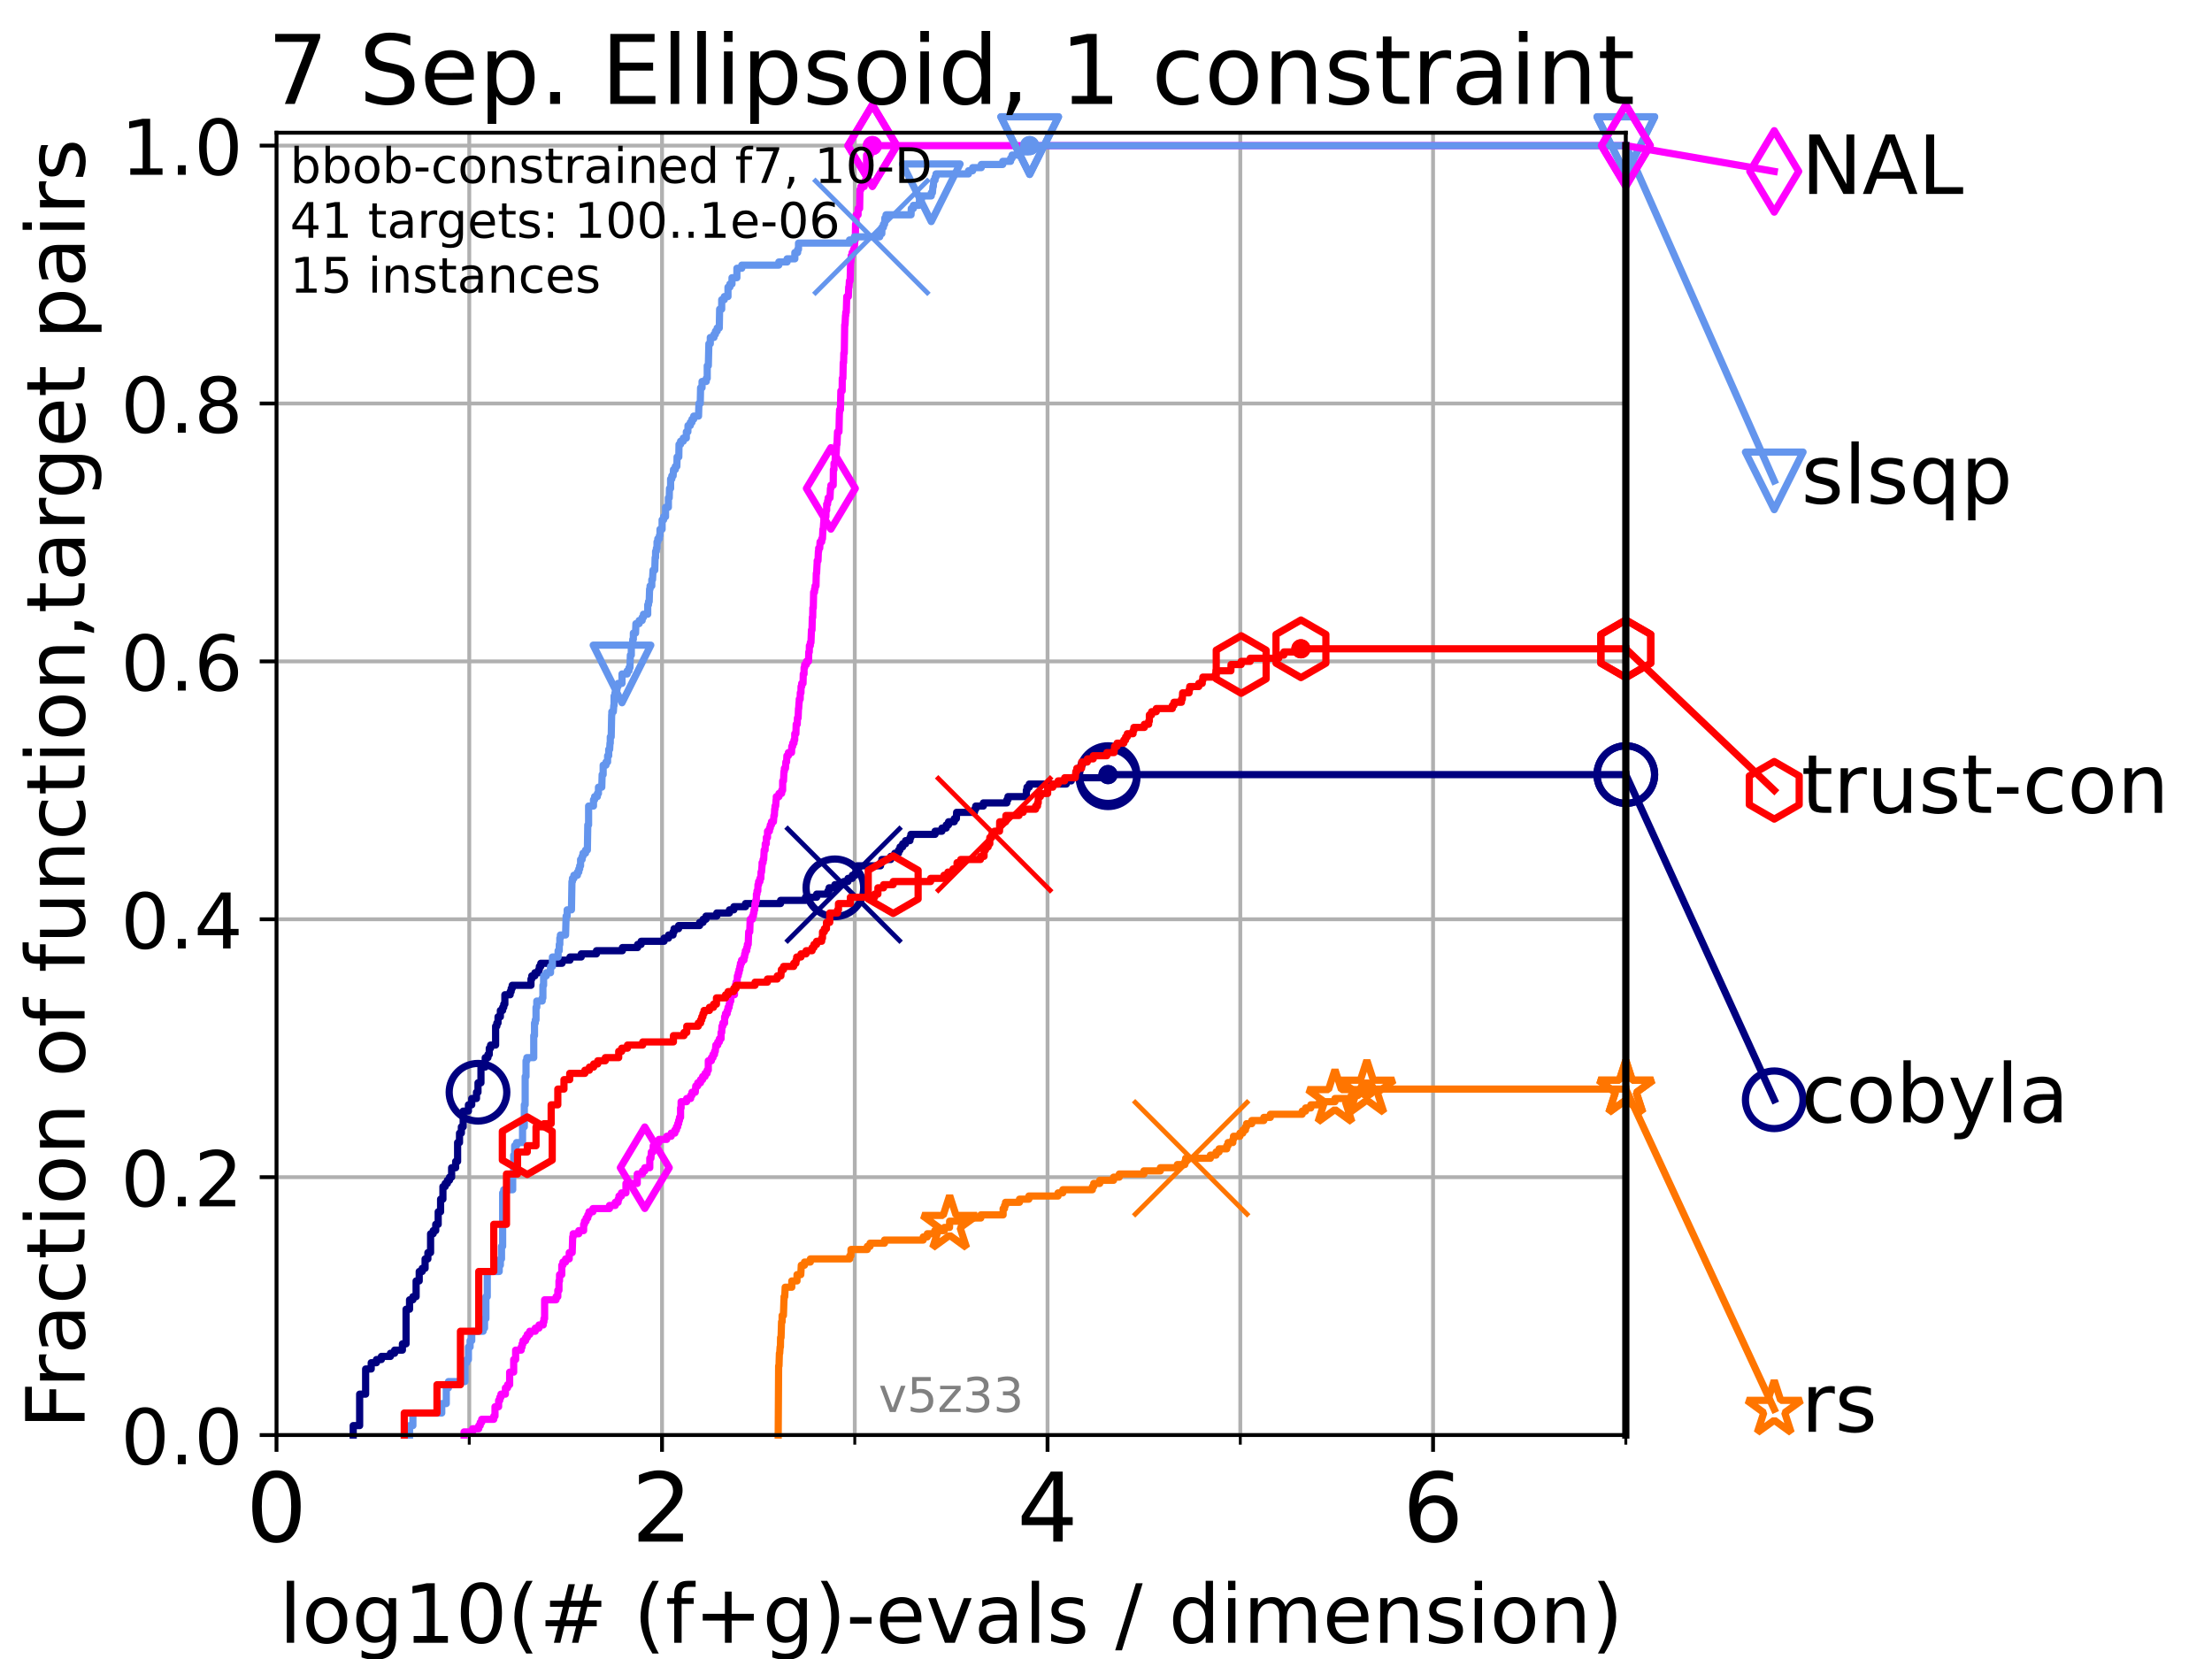 <?xml version="1.0" encoding="utf-8" standalone="no"?>
<!DOCTYPE svg PUBLIC "-//W3C//DTD SVG 1.1//EN"
  "http://www.w3.org/Graphics/SVG/1.1/DTD/svg11.dtd">
<!-- Created with matplotlib (https://matplotlib.org/) -->
<svg height="345.6pt" version="1.1" viewBox="0 0 460.8 345.6" width="460.8pt" xmlns="http://www.w3.org/2000/svg" xmlns:xlink="http://www.w3.org/1999/xlink">
 <defs>
  <style type="text/css">*{stroke-linecap:butt;stroke-linejoin:round;}</style>
 </defs>
 <g id="figure_1">
  <g id="patch_1">
   <path d="M 0 345.6 
L 460.8 345.6 
L 460.8 0 
L 0 0 
z
" style="fill:#ffffff;"/>
  </g>
  <g id="axes_1">
   <g id="patch_2">
    <path d="M 57.6 298.944 
L 338.688 298.944 
L 338.688 27.648 
L 57.6 27.648 
z
" style="fill:#ffffff;"/>
   </g>
   <g id="matplotlib.axis_1">
    <g id="xtick_1">
     <g id="line2d_1">
      <path clip-path="url(#p8ae29cba1d)" d="M 57.6 298.944 
L 57.6 27.648 
" style="fill:none;stroke:#b0b0b0;stroke-linecap:square;stroke-width:0.8;"/>
     </g>
     <g id="line2d_2">
      <defs>
       <path d="M 0 0 
L 0 3.5 
" id="mde5b5376a0" style="stroke:#000000;stroke-width:0.8;"/>
      </defs>
      <g>
       <use style="stroke:#000000;stroke-width:0.8;" x="57.6" xlink:href="#mde5b5376a0" y="298.944"/>
      </g>
     </g>
     <g id="text_1">
      <!-- 0 -->
      <g transform="translate(51.237 321.141)scale(0.2 -0.2)">
       <defs>
        <path d="M 31.781 66.406 
Q 24.172 66.406 20.328 58.906 
Q 16.5 51.422 16.5 36.375 
Q 16.5 21.391 20.328 13.891 
Q 24.172 6.391 31.781 6.391 
Q 39.453 6.391 43.281 13.891 
Q 47.125 21.391 47.125 36.375 
Q 47.125 51.422 43.281 58.906 
Q 39.453 66.406 31.781 66.406 
z
M 31.781 74.219 
Q 44.047 74.219 50.516 64.516 
Q 56.984 54.828 56.984 36.375 
Q 56.984 17.969 50.516 8.266 
Q 44.047 -1.422 31.781 -1.422 
Q 19.531 -1.422 13.062 8.266 
Q 6.594 17.969 6.594 36.375 
Q 6.594 54.828 13.062 64.516 
Q 19.531 74.219 31.781 74.219 
z
" id="DejaVuSans-48"/>
       </defs>
       <use xlink:href="#DejaVuSans-48"/>
      </g>
     </g>
    </g>
    <g id="xtick_2">
     <g id="line2d_3">
      <path clip-path="url(#p8ae29cba1d)" d="M 137.911 298.944 
L 137.911 27.648 
" style="fill:none;stroke:#b0b0b0;stroke-linecap:square;stroke-width:0.8;"/>
     </g>
     <g id="line2d_4">
      <g>
       <use style="stroke:#000000;stroke-width:0.8;" x="137.911" xlink:href="#mde5b5376a0" y="298.944"/>
      </g>
     </g>
     <g id="text_2">
      <!-- 2 -->
      <g transform="translate(131.548 321.141)scale(0.2 -0.2)">
       <defs>
        <path d="M 19.188 8.297 
L 53.609 8.297 
L 53.609 0 
L 7.328 0 
L 7.328 8.297 
Q 12.938 14.109 22.625 23.891 
Q 32.328 33.688 34.812 36.531 
Q 39.547 41.844 41.422 45.531 
Q 43.312 49.219 43.312 52.781 
Q 43.312 58.594 39.234 62.25 
Q 35.156 65.922 28.609 65.922 
Q 23.969 65.922 18.812 64.312 
Q 13.672 62.703 7.812 59.422 
L 7.812 69.391 
Q 13.766 71.781 18.938 73 
Q 24.125 74.219 28.422 74.219 
Q 39.75 74.219 46.484 68.547 
Q 53.219 62.891 53.219 53.422 
Q 53.219 48.922 51.531 44.891 
Q 49.859 40.875 45.406 35.406 
Q 44.188 33.984 37.641 27.219 
Q 31.109 20.453 19.188 8.297 
z
" id="DejaVuSans-50"/>
       </defs>
       <use xlink:href="#DejaVuSans-50"/>
      </g>
     </g>
    </g>
    <g id="xtick_3">
     <g id="line2d_5">
      <path clip-path="url(#p8ae29cba1d)" d="M 218.222 298.944 
L 218.222 27.648 
" style="fill:none;stroke:#b0b0b0;stroke-linecap:square;stroke-width:0.8;"/>
     </g>
     <g id="line2d_6">
      <g>
       <use style="stroke:#000000;stroke-width:0.8;" x="218.222" xlink:href="#mde5b5376a0" y="298.944"/>
      </g>
     </g>
     <g id="text_3">
      <!-- 4 -->
      <g transform="translate(211.859 321.141)scale(0.2 -0.2)">
       <defs>
        <path d="M 37.797 64.312 
L 12.891 25.391 
L 37.797 25.391 
z
M 35.203 72.906 
L 47.609 72.906 
L 47.609 25.391 
L 58.016 25.391 
L 58.016 17.188 
L 47.609 17.188 
L 47.609 0 
L 37.797 0 
L 37.797 17.188 
L 4.891 17.188 
L 4.891 26.703 
z
" id="DejaVuSans-52"/>
       </defs>
       <use xlink:href="#DejaVuSans-52"/>
      </g>
     </g>
    </g>
    <g id="xtick_4">
     <g id="line2d_7">
      <path clip-path="url(#p8ae29cba1d)" d="M 298.533 298.944 
L 298.533 27.648 
" style="fill:none;stroke:#b0b0b0;stroke-linecap:square;stroke-width:0.8;"/>
     </g>
     <g id="line2d_8">
      <g>
       <use style="stroke:#000000;stroke-width:0.8;" x="298.533" xlink:href="#mde5b5376a0" y="298.944"/>
      </g>
     </g>
     <g id="text_4">
      <!-- 6 -->
      <g transform="translate(292.17 321.141)scale(0.2 -0.2)">
       <defs>
        <path d="M 33.016 40.375 
Q 26.375 40.375 22.484 35.828 
Q 18.609 31.297 18.609 23.391 
Q 18.609 15.531 22.484 10.953 
Q 26.375 6.391 33.016 6.391 
Q 39.656 6.391 43.531 10.953 
Q 47.406 15.531 47.406 23.391 
Q 47.406 31.297 43.531 35.828 
Q 39.656 40.375 33.016 40.375 
z
M 52.594 71.297 
L 52.594 62.312 
Q 48.875 64.062 45.094 64.984 
Q 41.312 65.922 37.594 65.922 
Q 27.828 65.922 22.672 59.328 
Q 17.531 52.734 16.797 39.406 
Q 19.672 43.656 24.016 45.922 
Q 28.375 48.188 33.594 48.188 
Q 44.578 48.188 50.953 41.516 
Q 57.328 34.859 57.328 23.391 
Q 57.328 12.156 50.688 5.359 
Q 44.047 -1.422 33.016 -1.422 
Q 20.359 -1.422 13.672 8.266 
Q 6.984 17.969 6.984 36.375 
Q 6.984 53.656 15.188 63.938 
Q 23.391 74.219 37.203 74.219 
Q 40.922 74.219 44.703 73.484 
Q 48.484 72.75 52.594 71.297 
z
" id="DejaVuSans-54"/>
       </defs>
       <use xlink:href="#DejaVuSans-54"/>
      </g>
     </g>
    </g>
    <g id="xtick_5">
     <g id="line2d_9">
      <path clip-path="url(#p8ae29cba1d)" d="M 97.755 298.944 
L 97.755 27.648 
" style="fill:none;stroke:#b0b0b0;stroke-linecap:square;stroke-width:0.8;"/>
     </g>
     <g id="line2d_10">
      <defs>
       <path d="M 0 0 
L 0 2 
" id="mc9dad029bc" style="stroke:#000000;stroke-width:0.6;"/>
      </defs>
      <g>
       <use style="stroke:#000000;stroke-width:0.6;" x="97.755" xlink:href="#mc9dad029bc" y="298.944"/>
      </g>
     </g>
    </g>
    <g id="xtick_6">
     <g id="line2d_11">
      <path clip-path="url(#p8ae29cba1d)" d="M 178.066 298.944 
L 178.066 27.648 
" style="fill:none;stroke:#b0b0b0;stroke-linecap:square;stroke-width:0.8;"/>
     </g>
     <g id="line2d_12">
      <g>
       <use style="stroke:#000000;stroke-width:0.6;" x="178.066" xlink:href="#mc9dad029bc" y="298.944"/>
      </g>
     </g>
    </g>
    <g id="xtick_7">
     <g id="line2d_13">
      <path clip-path="url(#p8ae29cba1d)" d="M 258.377 298.944 
L 258.377 27.648 
" style="fill:none;stroke:#b0b0b0;stroke-linecap:square;stroke-width:0.8;"/>
     </g>
     <g id="line2d_14">
      <g>
       <use style="stroke:#000000;stroke-width:0.6;" x="258.377" xlink:href="#mc9dad029bc" y="298.944"/>
      </g>
     </g>
    </g>
    <g id="xtick_8">
     <g id="line2d_15">
      <path clip-path="url(#p8ae29cba1d)" d="M 338.688 298.944 
L 338.688 27.648 
" style="fill:none;stroke:#b0b0b0;stroke-linecap:square;stroke-width:0.8;"/>
     </g>
     <g id="line2d_16">
      <g>
       <use style="stroke:#000000;stroke-width:0.6;" x="338.688" xlink:href="#mc9dad029bc" y="298.944"/>
      </g>
     </g>
    </g>
    <g id="text_5">
     <!-- log10(# (f+g)-evals / dimension) -->
     <g transform="translate(58.145 342.218)scale(0.17 -0.17)">
      <defs>
       <path d="M 9.422 75.984 
L 18.406 75.984 
L 18.406 0 
L 9.422 0 
z
" id="DejaVuSans-108"/>
       <path d="M 30.609 48.391 
Q 23.391 48.391 19.188 42.75 
Q 14.984 37.109 14.984 27.297 
Q 14.984 17.484 19.156 11.844 
Q 23.344 6.203 30.609 6.203 
Q 37.797 6.203 41.984 11.859 
Q 46.188 17.531 46.188 27.297 
Q 46.188 37.016 41.984 42.703 
Q 37.797 48.391 30.609 48.391 
z
M 30.609 56 
Q 42.328 56 49.016 48.375 
Q 55.719 40.766 55.719 27.297 
Q 55.719 13.875 49.016 6.219 
Q 42.328 -1.422 30.609 -1.422 
Q 18.844 -1.422 12.172 6.219 
Q 5.516 13.875 5.516 27.297 
Q 5.516 40.766 12.172 48.375 
Q 18.844 56 30.609 56 
z
" id="DejaVuSans-111"/>
       <path d="M 45.406 27.984 
Q 45.406 37.75 41.375 43.109 
Q 37.359 48.484 30.078 48.484 
Q 22.859 48.484 18.828 43.109 
Q 14.797 37.75 14.797 27.984 
Q 14.797 18.266 18.828 12.891 
Q 22.859 7.516 30.078 7.516 
Q 37.359 7.516 41.375 12.891 
Q 45.406 18.266 45.406 27.984 
z
M 54.391 6.781 
Q 54.391 -7.172 48.188 -13.984 
Q 42 -20.797 29.203 -20.797 
Q 24.469 -20.797 20.266 -20.094 
Q 16.062 -19.391 12.109 -17.922 
L 12.109 -9.188 
Q 16.062 -11.328 19.922 -12.344 
Q 23.781 -13.375 27.781 -13.375 
Q 36.625 -13.375 41.016 -8.766 
Q 45.406 -4.156 45.406 5.172 
L 45.406 9.625 
Q 42.625 4.781 38.281 2.391 
Q 33.938 0 27.875 0 
Q 17.828 0 11.672 7.656 
Q 5.516 15.328 5.516 27.984 
Q 5.516 40.672 11.672 48.328 
Q 17.828 56 27.875 56 
Q 33.938 56 38.281 53.609 
Q 42.625 51.219 45.406 46.391 
L 45.406 54.688 
L 54.391 54.688 
z
" id="DejaVuSans-103"/>
       <path d="M 12.406 8.297 
L 28.516 8.297 
L 28.516 63.922 
L 10.984 60.406 
L 10.984 69.391 
L 28.422 72.906 
L 38.281 72.906 
L 38.281 8.297 
L 54.391 8.297 
L 54.391 0 
L 12.406 0 
z
" id="DejaVuSans-49"/>
       <path d="M 31 75.875 
Q 24.469 64.656 21.281 53.656 
Q 18.109 42.672 18.109 31.391 
Q 18.109 20.125 21.312 9.062 
Q 24.516 -2 31 -13.188 
L 23.188 -13.188 
Q 15.875 -1.703 12.234 9.375 
Q 8.594 20.453 8.594 31.391 
Q 8.594 42.281 12.203 53.312 
Q 15.828 64.359 23.188 75.875 
z
" id="DejaVuSans-40"/>
       <path d="M 51.125 44 
L 36.922 44 
L 32.812 27.688 
L 47.125 27.688 
z
M 43.797 71.781 
L 38.719 51.516 
L 52.984 51.516 
L 58.109 71.781 
L 65.922 71.781 
L 60.891 51.516 
L 76.125 51.516 
L 76.125 44 
L 58.984 44 
L 54.984 27.688 
L 70.516 27.688 
L 70.516 20.219 
L 53.078 20.219 
L 48 0 
L 40.188 0 
L 45.219 20.219 
L 30.906 20.219 
L 25.875 0 
L 18.016 0 
L 23.094 20.219 
L 7.719 20.219 
L 7.719 27.688 
L 24.906 27.688 
L 29 44 
L 13.281 44 
L 13.281 51.516 
L 30.906 51.516 
L 35.891 71.781 
z
" id="DejaVuSans-35"/>
       <path id="DejaVuSans-32"/>
       <path d="M 37.109 75.984 
L 37.109 68.5 
L 28.516 68.5 
Q 23.688 68.5 21.797 66.547 
Q 19.922 64.594 19.922 59.516 
L 19.922 54.688 
L 34.719 54.688 
L 34.719 47.703 
L 19.922 47.703 
L 19.922 0 
L 10.891 0 
L 10.891 47.703 
L 2.297 47.703 
L 2.297 54.688 
L 10.891 54.688 
L 10.891 58.5 
Q 10.891 67.625 15.141 71.797 
Q 19.391 75.984 28.609 75.984 
z
" id="DejaVuSans-102"/>
       <path d="M 46 62.703 
L 46 35.5 
L 73.188 35.5 
L 73.188 27.203 
L 46 27.203 
L 46 0 
L 37.797 0 
L 37.797 27.203 
L 10.594 27.203 
L 10.594 35.5 
L 37.797 35.5 
L 37.797 62.703 
z
" id="DejaVuSans-43"/>
       <path d="M 8.016 75.875 
L 15.828 75.875 
Q 23.141 64.359 26.781 53.312 
Q 30.422 42.281 30.422 31.391 
Q 30.422 20.453 26.781 9.375 
Q 23.141 -1.703 15.828 -13.188 
L 8.016 -13.188 
Q 14.5 -2 17.703 9.062 
Q 20.906 20.125 20.906 31.391 
Q 20.906 42.672 17.703 53.656 
Q 14.5 64.656 8.016 75.875 
z
" id="DejaVuSans-41"/>
       <path d="M 4.891 31.391 
L 31.203 31.391 
L 31.203 23.391 
L 4.891 23.391 
z
" id="DejaVuSans-45"/>
       <path d="M 56.203 29.594 
L 56.203 25.203 
L 14.891 25.203 
Q 15.484 15.922 20.484 11.062 
Q 25.484 6.203 34.422 6.203 
Q 39.594 6.203 44.453 7.469 
Q 49.312 8.734 54.109 11.281 
L 54.109 2.781 
Q 49.266 0.734 44.188 -0.344 
Q 39.109 -1.422 33.891 -1.422 
Q 20.797 -1.422 13.156 6.188 
Q 5.516 13.812 5.516 26.812 
Q 5.516 40.234 12.766 48.109 
Q 20.016 56 32.328 56 
Q 43.359 56 49.781 48.891 
Q 56.203 41.797 56.203 29.594 
z
M 47.219 32.234 
Q 47.125 39.594 43.094 43.984 
Q 39.062 48.391 32.422 48.391 
Q 24.906 48.391 20.391 44.141 
Q 15.875 39.891 15.188 32.172 
z
" id="DejaVuSans-101"/>
       <path d="M 2.984 54.688 
L 12.5 54.688 
L 29.594 8.797 
L 46.688 54.688 
L 56.203 54.688 
L 35.688 0 
L 23.484 0 
z
" id="DejaVuSans-118"/>
       <path d="M 34.281 27.484 
Q 23.391 27.484 19.188 25 
Q 14.984 22.516 14.984 16.5 
Q 14.984 11.719 18.141 8.906 
Q 21.297 6.109 26.703 6.109 
Q 34.188 6.109 38.703 11.406 
Q 43.219 16.703 43.219 25.484 
L 43.219 27.484 
z
M 52.203 31.203 
L 52.203 0 
L 43.219 0 
L 43.219 8.297 
Q 40.141 3.328 35.547 0.953 
Q 30.953 -1.422 24.312 -1.422 
Q 15.922 -1.422 10.953 3.297 
Q 6 8.016 6 15.922 
Q 6 25.141 12.172 29.828 
Q 18.359 34.516 30.609 34.516 
L 43.219 34.516 
L 43.219 35.406 
Q 43.219 41.609 39.141 45 
Q 35.062 48.391 27.688 48.391 
Q 23 48.391 18.547 47.266 
Q 14.109 46.141 10.016 43.891 
L 10.016 52.203 
Q 14.938 54.109 19.578 55.047 
Q 24.219 56 28.609 56 
Q 40.484 56 46.344 49.844 
Q 52.203 43.703 52.203 31.203 
z
" id="DejaVuSans-97"/>
       <path d="M 44.281 53.078 
L 44.281 44.578 
Q 40.484 46.531 36.375 47.5 
Q 32.281 48.484 27.875 48.484 
Q 21.188 48.484 17.844 46.438 
Q 14.5 44.391 14.5 40.281 
Q 14.5 37.156 16.891 35.375 
Q 19.281 33.594 26.516 31.984 
L 29.594 31.297 
Q 39.156 29.25 43.188 25.516 
Q 47.219 21.781 47.219 15.094 
Q 47.219 7.469 41.188 3.016 
Q 35.156 -1.422 24.609 -1.422 
Q 20.219 -1.422 15.453 -0.562 
Q 10.688 0.297 5.422 2 
L 5.422 11.281 
Q 10.406 8.688 15.234 7.391 
Q 20.062 6.109 24.812 6.109 
Q 31.156 6.109 34.562 8.281 
Q 37.984 10.453 37.984 14.406 
Q 37.984 18.062 35.516 20.016 
Q 33.062 21.969 24.703 23.781 
L 21.578 24.516 
Q 13.234 26.266 9.516 29.906 
Q 5.812 33.547 5.812 39.891 
Q 5.812 47.609 11.281 51.797 
Q 16.75 56 26.812 56 
Q 31.781 56 36.172 55.266 
Q 40.578 54.547 44.281 53.078 
z
" id="DejaVuSans-115"/>
       <path d="M 25.391 72.906 
L 33.688 72.906 
L 8.297 -9.281 
L 0 -9.281 
z
" id="DejaVuSans-47"/>
       <path d="M 45.406 46.391 
L 45.406 75.984 
L 54.391 75.984 
L 54.391 0 
L 45.406 0 
L 45.406 8.203 
Q 42.578 3.328 38.25 0.953 
Q 33.938 -1.422 27.875 -1.422 
Q 17.969 -1.422 11.734 6.484 
Q 5.516 14.406 5.516 27.297 
Q 5.516 40.188 11.734 48.094 
Q 17.969 56 27.875 56 
Q 33.938 56 38.25 53.625 
Q 42.578 51.266 45.406 46.391 
z
M 14.797 27.297 
Q 14.797 17.391 18.875 11.75 
Q 22.953 6.109 30.078 6.109 
Q 37.203 6.109 41.297 11.75 
Q 45.406 17.391 45.406 27.297 
Q 45.406 37.203 41.297 42.844 
Q 37.203 48.484 30.078 48.484 
Q 22.953 48.484 18.875 42.844 
Q 14.797 37.203 14.797 27.297 
z
" id="DejaVuSans-100"/>
       <path d="M 9.422 54.688 
L 18.406 54.688 
L 18.406 0 
L 9.422 0 
z
M 9.422 75.984 
L 18.406 75.984 
L 18.406 64.594 
L 9.422 64.594 
z
" id="DejaVuSans-105"/>
       <path d="M 52 44.188 
Q 55.375 50.25 60.062 53.125 
Q 64.75 56 71.094 56 
Q 79.641 56 84.281 50.016 
Q 88.922 44.047 88.922 33.016 
L 88.922 0 
L 79.891 0 
L 79.891 32.719 
Q 79.891 40.578 77.094 44.375 
Q 74.312 48.188 68.609 48.188 
Q 61.625 48.188 57.562 43.547 
Q 53.516 38.922 53.516 30.906 
L 53.516 0 
L 44.484 0 
L 44.484 32.719 
Q 44.484 40.625 41.703 44.406 
Q 38.922 48.188 33.109 48.188 
Q 26.219 48.188 22.156 43.531 
Q 18.109 38.875 18.109 30.906 
L 18.109 0 
L 9.078 0 
L 9.078 54.688 
L 18.109 54.688 
L 18.109 46.188 
Q 21.188 51.219 25.484 53.609 
Q 29.781 56 35.688 56 
Q 41.656 56 45.828 52.969 
Q 50 49.953 52 44.188 
z
" id="DejaVuSans-109"/>
       <path d="M 54.891 33.016 
L 54.891 0 
L 45.906 0 
L 45.906 32.719 
Q 45.906 40.484 42.875 44.328 
Q 39.844 48.188 33.797 48.188 
Q 26.516 48.188 22.312 43.547 
Q 18.109 38.922 18.109 30.906 
L 18.109 0 
L 9.078 0 
L 9.078 54.688 
L 18.109 54.688 
L 18.109 46.188 
Q 21.344 51.125 25.703 53.562 
Q 30.078 56 35.797 56 
Q 45.219 56 50.047 50.172 
Q 54.891 44.344 54.891 33.016 
z
" id="DejaVuSans-110"/>
      </defs>
      <use xlink:href="#DejaVuSans-108"/>
      <use x="27.783" xlink:href="#DejaVuSans-111"/>
      <use x="88.965" xlink:href="#DejaVuSans-103"/>
      <use x="152.441" xlink:href="#DejaVuSans-49"/>
      <use x="216.064" xlink:href="#DejaVuSans-48"/>
      <use x="279.688" xlink:href="#DejaVuSans-40"/>
      <use x="318.701" xlink:href="#DejaVuSans-35"/>
      <use x="402.49" xlink:href="#DejaVuSans-32"/>
      <use x="434.277" xlink:href="#DejaVuSans-40"/>
      <use x="473.291" xlink:href="#DejaVuSans-102"/>
      <use x="508.496" xlink:href="#DejaVuSans-43"/>
      <use x="592.285" xlink:href="#DejaVuSans-103"/>
      <use x="655.762" xlink:href="#DejaVuSans-41"/>
      <use x="694.775" xlink:href="#DejaVuSans-45"/>
      <use x="730.859" xlink:href="#DejaVuSans-101"/>
      <use x="792.383" xlink:href="#DejaVuSans-118"/>
      <use x="851.562" xlink:href="#DejaVuSans-97"/>
      <use x="912.842" xlink:href="#DejaVuSans-108"/>
      <use x="940.625" xlink:href="#DejaVuSans-115"/>
      <use x="992.725" xlink:href="#DejaVuSans-32"/>
      <use x="1024.512" xlink:href="#DejaVuSans-47"/>
      <use x="1058.203" xlink:href="#DejaVuSans-32"/>
      <use x="1089.99" xlink:href="#DejaVuSans-100"/>
      <use x="1153.467" xlink:href="#DejaVuSans-105"/>
      <use x="1181.25" xlink:href="#DejaVuSans-109"/>
      <use x="1278.662" xlink:href="#DejaVuSans-101"/>
      <use x="1340.186" xlink:href="#DejaVuSans-110"/>
      <use x="1403.564" xlink:href="#DejaVuSans-115"/>
      <use x="1455.664" xlink:href="#DejaVuSans-105"/>
      <use x="1483.447" xlink:href="#DejaVuSans-111"/>
      <use x="1544.629" xlink:href="#DejaVuSans-110"/>
      <use x="1608.008" xlink:href="#DejaVuSans-41"/>
     </g>
    </g>
   </g>
   <g id="matplotlib.axis_2">
    <g id="ytick_1">
     <g id="line2d_17">
      <path clip-path="url(#p8ae29cba1d)" d="M 57.6 298.944 
L 338.688 298.944 
" style="fill:none;stroke:#b0b0b0;stroke-linecap:square;stroke-width:0.8;"/>
     </g>
     <g id="line2d_18">
      <defs>
       <path d="M 0 0 
L -3.5 0 
" id="m967fd95744" style="stroke:#000000;stroke-width:0.8;"/>
      </defs>
      <g>
       <use style="stroke:#000000;stroke-width:0.8;" x="57.6" xlink:href="#m967fd95744" y="298.944"/>
      </g>
     </g>
     <g id="text_6">
      <!-- 0.0 -->
      <g transform="translate(25.155 305.023)scale(0.16 -0.16)">
       <defs>
        <path d="M 10.688 12.406 
L 21 12.406 
L 21 0 
L 10.688 0 
z
" id="DejaVuSans-46"/>
       </defs>
       <use xlink:href="#DejaVuSans-48"/>
       <use x="63.623" xlink:href="#DejaVuSans-46"/>
       <use x="95.41" xlink:href="#DejaVuSans-48"/>
      </g>
     </g>
    </g>
    <g id="ytick_2">
     <g id="line2d_19">
      <path clip-path="url(#p8ae29cba1d)" d="M 57.6 245.222 
L 338.688 245.222 
" style="fill:none;stroke:#b0b0b0;stroke-linecap:square;stroke-width:0.8;"/>
     </g>
     <g id="line2d_20">
      <g>
       <use style="stroke:#000000;stroke-width:0.8;" x="57.6" xlink:href="#m967fd95744" y="245.222"/>
      </g>
     </g>
     <g id="text_7">
      <!-- 0.2 -->
      <g transform="translate(25.155 251.301)scale(0.16 -0.16)">
       <use xlink:href="#DejaVuSans-48"/>
       <use x="63.623" xlink:href="#DejaVuSans-46"/>
       <use x="95.41" xlink:href="#DejaVuSans-50"/>
      </g>
     </g>
    </g>
    <g id="ytick_3">
     <g id="line2d_21">
      <path clip-path="url(#p8ae29cba1d)" d="M 57.6 191.5 
L 338.688 191.5 
" style="fill:none;stroke:#b0b0b0;stroke-linecap:square;stroke-width:0.8;"/>
     </g>
     <g id="line2d_22">
      <g>
       <use style="stroke:#000000;stroke-width:0.8;" x="57.6" xlink:href="#m967fd95744" y="191.5"/>
      </g>
     </g>
     <g id="text_8">
      <!-- 0.4 -->
      <g transform="translate(25.155 197.579)scale(0.16 -0.16)">
       <use xlink:href="#DejaVuSans-48"/>
       <use x="63.623" xlink:href="#DejaVuSans-46"/>
       <use x="95.41" xlink:href="#DejaVuSans-52"/>
      </g>
     </g>
    </g>
    <g id="ytick_4">
     <g id="line2d_23">
      <path clip-path="url(#p8ae29cba1d)" d="M 57.6 137.778 
L 338.688 137.778 
" style="fill:none;stroke:#b0b0b0;stroke-linecap:square;stroke-width:0.8;"/>
     </g>
     <g id="line2d_24">
      <g>
       <use style="stroke:#000000;stroke-width:0.8;" x="57.6" xlink:href="#m967fd95744" y="137.778"/>
      </g>
     </g>
     <g id="text_9">
      <!-- 0.6 -->
      <g transform="translate(25.155 143.857)scale(0.16 -0.16)">
       <use xlink:href="#DejaVuSans-48"/>
       <use x="63.623" xlink:href="#DejaVuSans-46"/>
       <use x="95.41" xlink:href="#DejaVuSans-54"/>
      </g>
     </g>
    </g>
    <g id="ytick_5">
     <g id="line2d_25">
      <path clip-path="url(#p8ae29cba1d)" d="M 57.6 84.056 
L 338.688 84.056 
" style="fill:none;stroke:#b0b0b0;stroke-linecap:square;stroke-width:0.8;"/>
     </g>
     <g id="line2d_26">
      <g>
       <use style="stroke:#000000;stroke-width:0.8;" x="57.6" xlink:href="#m967fd95744" y="84.056"/>
      </g>
     </g>
     <g id="text_10">
      <!-- 0.8 -->
      <g transform="translate(25.155 90.135)scale(0.16 -0.16)">
       <defs>
        <path d="M 31.781 34.625 
Q 24.75 34.625 20.719 30.859 
Q 16.703 27.094 16.703 20.516 
Q 16.703 13.922 20.719 10.156 
Q 24.75 6.391 31.781 6.391 
Q 38.812 6.391 42.859 10.172 
Q 46.922 13.969 46.922 20.516 
Q 46.922 27.094 42.891 30.859 
Q 38.875 34.625 31.781 34.625 
z
M 21.922 38.812 
Q 15.578 40.375 12.031 44.719 
Q 8.5 49.078 8.5 55.328 
Q 8.5 64.062 14.719 69.141 
Q 20.953 74.219 31.781 74.219 
Q 42.672 74.219 48.875 69.141 
Q 55.078 64.062 55.078 55.328 
Q 55.078 49.078 51.531 44.719 
Q 48 40.375 41.703 38.812 
Q 48.828 37.156 52.797 32.312 
Q 56.781 27.484 56.781 20.516 
Q 56.781 9.906 50.312 4.234 
Q 43.844 -1.422 31.781 -1.422 
Q 19.734 -1.422 13.25 4.234 
Q 6.781 9.906 6.781 20.516 
Q 6.781 27.484 10.781 32.312 
Q 14.797 37.156 21.922 38.812 
z
M 18.312 54.391 
Q 18.312 48.734 21.844 45.562 
Q 25.391 42.391 31.781 42.391 
Q 38.141 42.391 41.719 45.562 
Q 45.312 48.734 45.312 54.391 
Q 45.312 60.062 41.719 63.234 
Q 38.141 66.406 31.781 66.406 
Q 25.391 66.406 21.844 63.234 
Q 18.312 60.062 18.312 54.391 
z
" id="DejaVuSans-56"/>
       </defs>
       <use xlink:href="#DejaVuSans-48"/>
       <use x="63.623" xlink:href="#DejaVuSans-46"/>
       <use x="95.41" xlink:href="#DejaVuSans-56"/>
      </g>
     </g>
    </g>
    <g id="ytick_6">
     <g id="line2d_27">
      <path clip-path="url(#p8ae29cba1d)" d="M 57.6 30.334 
L 338.688 30.334 
" style="fill:none;stroke:#b0b0b0;stroke-linecap:square;stroke-width:0.8;"/>
     </g>
     <g id="line2d_28">
      <g>
       <use style="stroke:#000000;stroke-width:0.8;" x="57.6" xlink:href="#m967fd95744" y="30.334"/>
      </g>
     </g>
     <g id="text_11">
      <!-- 1.0 -->
      <g transform="translate(25.155 36.413)scale(0.16 -0.16)">
       <use xlink:href="#DejaVuSans-49"/>
       <use x="63.623" xlink:href="#DejaVuSans-46"/>
       <use x="95.41" xlink:href="#DejaVuSans-48"/>
      </g>
     </g>
    </g>
    <g id="text_12">
     <!-- Fraction of function,target pairs -->
     <g transform="translate(17.62 297.681)rotate(-90)scale(0.17 -0.17)">
      <defs>
       <path d="M 9.812 72.906 
L 51.703 72.906 
L 51.703 64.594 
L 19.672 64.594 
L 19.672 43.109 
L 48.578 43.109 
L 48.578 34.812 
L 19.672 34.812 
L 19.672 0 
L 9.812 0 
z
" id="DejaVuSans-70"/>
       <path d="M 41.109 46.297 
Q 39.594 47.172 37.812 47.578 
Q 36.031 48 33.891 48 
Q 26.266 48 22.188 43.047 
Q 18.109 38.094 18.109 28.812 
L 18.109 0 
L 9.078 0 
L 9.078 54.688 
L 18.109 54.688 
L 18.109 46.188 
Q 20.953 51.172 25.484 53.578 
Q 30.031 56 36.531 56 
Q 37.453 56 38.578 55.875 
Q 39.703 55.766 41.062 55.516 
z
" id="DejaVuSans-114"/>
       <path d="M 48.781 52.594 
L 48.781 44.188 
Q 44.969 46.297 41.141 47.344 
Q 37.312 48.391 33.406 48.391 
Q 24.656 48.391 19.812 42.844 
Q 14.984 37.312 14.984 27.297 
Q 14.984 17.281 19.812 11.734 
Q 24.656 6.203 33.406 6.203 
Q 37.312 6.203 41.141 7.25 
Q 44.969 8.297 48.781 10.406 
L 48.781 2.094 
Q 45.016 0.344 40.984 -0.531 
Q 36.969 -1.422 32.422 -1.422 
Q 20.062 -1.422 12.781 6.344 
Q 5.516 14.109 5.516 27.297 
Q 5.516 40.672 12.859 48.328 
Q 20.219 56 33.016 56 
Q 37.156 56 41.109 55.141 
Q 45.062 54.297 48.781 52.594 
z
" id="DejaVuSans-99"/>
       <path d="M 18.312 70.219 
L 18.312 54.688 
L 36.812 54.688 
L 36.812 47.703 
L 18.312 47.703 
L 18.312 18.016 
Q 18.312 11.328 20.141 9.422 
Q 21.969 7.516 27.594 7.516 
L 36.812 7.516 
L 36.812 0 
L 27.594 0 
Q 17.188 0 13.234 3.875 
Q 9.281 7.766 9.281 18.016 
L 9.281 47.703 
L 2.688 47.703 
L 2.688 54.688 
L 9.281 54.688 
L 9.281 70.219 
z
" id="DejaVuSans-116"/>
       <path d="M 8.5 21.578 
L 8.5 54.688 
L 17.484 54.688 
L 17.484 21.922 
Q 17.484 14.156 20.5 10.266 
Q 23.531 6.391 29.594 6.391 
Q 36.859 6.391 41.078 11.031 
Q 45.312 15.672 45.312 23.688 
L 45.312 54.688 
L 54.297 54.688 
L 54.297 0 
L 45.312 0 
L 45.312 8.406 
Q 42.047 3.422 37.719 1 
Q 33.406 -1.422 27.688 -1.422 
Q 18.266 -1.422 13.375 4.438 
Q 8.5 10.297 8.5 21.578 
z
M 31.109 56 
z
" id="DejaVuSans-117"/>
       <path d="M 11.719 12.406 
L 22.016 12.406 
L 22.016 4 
L 14.016 -11.625 
L 7.719 -11.625 
L 11.719 4 
z
" id="DejaVuSans-44"/>
       <path d="M 18.109 8.203 
L 18.109 -20.797 
L 9.078 -20.797 
L 9.078 54.688 
L 18.109 54.688 
L 18.109 46.391 
Q 20.953 51.266 25.266 53.625 
Q 29.594 56 35.594 56 
Q 45.562 56 51.781 48.094 
Q 58.016 40.188 58.016 27.297 
Q 58.016 14.406 51.781 6.484 
Q 45.562 -1.422 35.594 -1.422 
Q 29.594 -1.422 25.266 0.953 
Q 20.953 3.328 18.109 8.203 
z
M 48.688 27.297 
Q 48.688 37.203 44.609 42.844 
Q 40.531 48.484 33.406 48.484 
Q 26.266 48.484 22.188 42.844 
Q 18.109 37.203 18.109 27.297 
Q 18.109 17.391 22.188 11.75 
Q 26.266 6.109 33.406 6.109 
Q 40.531 6.109 44.609 11.75 
Q 48.688 17.391 48.688 27.297 
z
" id="DejaVuSans-112"/>
      </defs>
      <use xlink:href="#DejaVuSans-70"/>
      <use x="50.27" xlink:href="#DejaVuSans-114"/>
      <use x="91.383" xlink:href="#DejaVuSans-97"/>
      <use x="152.662" xlink:href="#DejaVuSans-99"/>
      <use x="207.643" xlink:href="#DejaVuSans-116"/>
      <use x="246.852" xlink:href="#DejaVuSans-105"/>
      <use x="274.635" xlink:href="#DejaVuSans-111"/>
      <use x="335.816" xlink:href="#DejaVuSans-110"/>
      <use x="399.195" xlink:href="#DejaVuSans-32"/>
      <use x="430.982" xlink:href="#DejaVuSans-111"/>
      <use x="492.164" xlink:href="#DejaVuSans-102"/>
      <use x="527.369" xlink:href="#DejaVuSans-32"/>
      <use x="559.156" xlink:href="#DejaVuSans-102"/>
      <use x="594.361" xlink:href="#DejaVuSans-117"/>
      <use x="657.74" xlink:href="#DejaVuSans-110"/>
      <use x="721.119" xlink:href="#DejaVuSans-99"/>
      <use x="776.1" xlink:href="#DejaVuSans-116"/>
      <use x="815.309" xlink:href="#DejaVuSans-105"/>
      <use x="843.092" xlink:href="#DejaVuSans-111"/>
      <use x="904.273" xlink:href="#DejaVuSans-110"/>
      <use x="967.652" xlink:href="#DejaVuSans-44"/>
      <use x="999.439" xlink:href="#DejaVuSans-116"/>
      <use x="1038.648" xlink:href="#DejaVuSans-97"/>
      <use x="1099.928" xlink:href="#DejaVuSans-114"/>
      <use x="1139.291" xlink:href="#DejaVuSans-103"/>
      <use x="1202.768" xlink:href="#DejaVuSans-101"/>
      <use x="1264.291" xlink:href="#DejaVuSans-116"/>
      <use x="1303.5" xlink:href="#DejaVuSans-32"/>
      <use x="1335.287" xlink:href="#DejaVuSans-112"/>
      <use x="1398.764" xlink:href="#DejaVuSans-97"/>
      <use x="1460.043" xlink:href="#DejaVuSans-105"/>
      <use x="1487.826" xlink:href="#DejaVuSans-114"/>
      <use x="1528.939" xlink:href="#DejaVuSans-115"/>
     </g>
    </g>
   </g>
   <g id="line2d_29">
    <defs>
     <path d="M 0 1.5 
C 0.398 1.5 0.779 1.342 1.061 1.061 
C 1.342 0.779 1.5 0.398 1.5 0 
C 1.5 -0.398 1.342 -0.779 1.061 -1.061 
C 0.779 -1.342 0.398 -1.5 0 -1.5 
C -0.398 -1.5 -0.779 -1.342 -1.061 -1.061 
C -1.342 -0.779 -1.5 -0.398 -1.5 0 
C -1.5 0.398 -1.342 0.779 -1.061 1.061 
C -0.779 1.342 -0.398 1.5 0 1.5 
z
" id="m357ba552fd" style="stroke:#000080;"/>
    </defs>
    <g>
     <use style="fill:#000080;stroke:#000080;" x="230.827" xlink:href="#m357ba552fd" y="161.363"/>
     <use style="fill:#000080;stroke:#000080;" x="230.827" xlink:href="#m357ba552fd" y="161.363"/>
    </g>
   </g>
   <g id="line2d_30">
    <path d="M 73.579 298.944 
L 73.579 296.979 
L 74.922 296.979 
L 74.922 290.427 
L 76.168 290.427 
L 76.168 285.186 
L 77.331 285.186 
L 77.331 283.876 
L 78.421 283.876 
L 78.421 283.22 
L 79.447 283.22 
L 79.447 282.565 
L 81.334 282.565 
L 81.334 281.91 
L 82.207 281.91 
L 82.207 281.255 
L 83.83 281.255 
L 83.83 279.945 
L 84.588 279.945 
L 84.588 272.738 
L 85.315 272.738 
L 85.315 270.773 
L 86.013 270.773 
L 86.013 270.118 
L 86.684 270.118 
L 86.684 266.842 
L 87.33 266.842 
L 87.33 264.876 
L 87.952 264.876 
L 87.952 264.221 
L 88.554 264.221 
L 88.554 262.256 
L 89.135 262.256 
L 89.135 260.946 
L 89.698 260.946 
L 89.698 257.015 
L 90.243 257.015 
L 90.243 256.36 
L 90.771 256.36 
L 90.771 255.049 
L 91.284 255.049 
L 91.284 252.429 
L 91.783 252.429 
L 91.783 249.808 
L 92.267 249.808 
L 92.267 247.187 
L 92.738 247.187 
L 92.738 246.532 
L 93.197 246.532 
L 93.197 245.877 
L 93.645 245.877 
L 93.645 245.222 
L 94.081 245.222 
L 94.081 243.257 
L 94.921 243.257 
L 94.921 241.946 
L 95.327 241.946 
L 95.327 238.015 
L 95.723 238.015 
L 95.723 236.05 
L 96.111 236.05 
L 96.111 234.74 
L 96.49 234.74 
L 96.49 231.464 
L 97.58 231.464 
L 97.58 230.154 
L 98.271 230.154 
L 98.271 228.843 
L 99.258 228.843 
L 99.258 227.533 
L 99.575 227.533 
L 99.575 225.568 
L 100.193 225.568 
L 100.193 222.292 
L 101.08 222.292 
L 101.08 220.326 
L 101.647 220.326 
L 101.647 219.671 
L 101.924 219.671 
L 101.924 218.361 
L 102.196 218.361 
L 102.196 217.706 
L 103.246 217.706 
L 103.246 213.775 
L 103.498 213.775 
L 103.498 213.12 
L 103.747 213.12 
L 103.747 211.81 
L 104.235 211.81 
L 104.235 210.499 
L 104.71 210.499 
L 104.71 209.844 
L 104.942 209.844 
L 104.942 209.189 
L 105.172 209.189 
L 105.172 207.224 
L 106.276 207.224 
L 106.276 206.568 
L 106.489 206.568 
L 106.489 205.913 
L 106.699 205.913 
L 106.699 205.258 
L 110.611 205.258 
L 110.611 203.948 
L 110.777 203.948 
L 110.777 203.293 
L 111.426 203.293 
L 111.426 202.638 
L 112.205 202.638 
L 112.205 201.982 
L 112.356 201.982 
L 112.356 201.327 
L 112.656 201.327 
L 112.656 200.672 
L 117.088 200.672 
L 117.088 200.017 
L 118.734 200.017 
L 118.734 199.362 
L 121.083 199.362 
L 121.083 198.707 
L 124.255 198.707 
L 124.255 198.052 
L 129.658 198.052 
L 129.658 197.396 
L 132.824 197.396 
L 132.824 196.741 
L 133.555 196.741 
L 133.555 196.086 
L 138.341 196.086 
L 138.341 195.431 
L 139.269 195.431 
L 139.269 194.776 
L 140.211 194.776 
L 140.211 194.121 
L 140.424 194.121 
L 140.424 193.465 
L 141.364 193.465 
L 141.364 192.81 
L 145.744 192.81 
L 145.744 192.155 
L 146.463 192.155 
L 146.463 191.5 
L 147.072 191.5 
L 147.072 190.845 
L 149.314 190.845 
L 149.314 190.19 
L 151.952 190.19 
L 151.952 189.535 
L 152.878 189.535 
L 152.878 188.879 
L 155.303 188.879 
L 155.303 188.224 
L 162.607 188.224 
L 162.607 187.569 
L 167.795 187.569 
L 167.795 186.914 
L 170.127 186.914 
L 170.127 186.259 
L 172.468 186.259 
L 172.468 185.604 
L 172.718 185.604 
L 172.718 184.949 
L 173.922 184.949 
L 173.922 184.293 
L 175.779 184.293 
L 175.779 183.638 
L 176.656 183.638 
L 176.656 182.983 
L 177.557 182.983 
L 177.557 182.328 
L 178.231 182.328 
L 178.231 181.673 
L 178.348 181.673 
L 178.348 181.018 
L 178.56 181.018 
L 178.56 180.363 
L 183.43 180.363 
L 183.43 179.707 
L 183.697 179.707 
L 183.697 179.052 
L 185.559 179.052 
L 185.559 178.397 
L 186.407 178.397 
L 186.407 177.742 
L 187.187 177.742 
L 187.187 177.087 
L 187.495 177.087 
L 187.495 176.432 
L 188.035 176.432 
L 188.035 175.777 
L 188.644 175.777 
L 188.644 175.121 
L 189.556 175.121 
L 189.556 174.466 
L 189.755 174.466 
L 189.755 173.811 
L 194.795 173.811 
L 194.795 173.156 
L 196.227 173.156 
L 196.227 172.501 
L 197.118 172.501 
L 197.118 171.846 
L 197.597 171.846 
L 197.597 171.191 
L 198.794 171.191 
L 198.794 170.535 
L 199.234 170.535 
L 199.281 169.225 
L 203 169.225 
L 203 168.57 
L 203.264 168.57 
L 203.264 167.915 
L 204.852 167.915 
L 204.852 167.26 
L 209.743 167.26 
L 209.743 166.604 
L 209.98 166.604 
L 209.98 165.949 
L 213.795 165.949 
L 213.805 164.639 
L 213.944 164.639 
L 213.944 163.984 
L 214.419 163.984 
L 214.419 163.329 
L 222.134 163.329 
L 222.134 162.674 
L 223.167 162.674 
L 223.167 162.018 
L 230.827 162.018 
L 230.827 161.363 
L 338.688 161.363 
L 338.688 161.363 
" style="fill:none;stroke:#000080;stroke-linecap:square;stroke-width:1.5;"/>
   </g>
   <g id="line2d_31">
    <defs>
     <path d="M 0 6 
C 1.591 6 3.117 5.368 4.243 4.243 
C 5.368 3.117 6 1.591 6 0 
C 6 -1.591 5.368 -3.117 4.243 -4.243 
C 3.117 -5.368 1.591 -6 0 -6 
C -1.591 -6 -3.117 -5.368 -4.243 -4.243 
C -5.368 -3.117 -6 -1.591 -6 0 
C -6 1.591 -5.368 3.117 -4.243 4.243 
C -3.117 5.368 -1.591 6 0 6 
z
" id="m7fe21c59f8" style="stroke:#000080;stroke-width:1.5;"/>
    </defs>
    <g>
     <use style="fill-opacity:0;stroke:#000080;stroke-width:1.5;" x="99.575" xlink:href="#m7fe21c59f8" y="227.533"/>
     <use style="fill-opacity:0;stroke:#000080;stroke-width:1.5;" x="173.922" xlink:href="#m7fe21c59f8" y="184.949"/>
     <use style="fill-opacity:0;stroke:#000080;stroke-width:1.5;" x="230.827" xlink:href="#m7fe21c59f8" y="162.018"/>
     <use style="fill-opacity:0;stroke:#000080;stroke-width:1.5;" x="230.827" xlink:href="#m7fe21c59f8" y="161.363"/>
     <use style="fill-opacity:0;stroke:#000080;stroke-width:1.5;" x="338.688" xlink:href="#m7fe21c59f8" y="161.363"/>
    </g>
   </g>
   <g id="line2d_32">
    <path style="fill:none;stroke:#000080;stroke-linecap:square;stroke-width:1.5;"/>
    <g/>
   </g>
   <g id="line2d_33">
    <path clip-path="url(#p8ae29cba1d)" d="M 175.728 184.293 
" style="fill:none;stroke:#000080;stroke-linecap:square;stroke-width:1.5;"/>
    <defs>
     <path d="M -12 12 
L 12 -12 
M -12 -12 
L 12 12 
" id="m230d82fca1" style="stroke:#000080;"/>
    </defs>
    <g clip-path="url(#p8ae29cba1d)">
     <use style="fill:#000080;stroke:#000080;" x="175.728" xlink:href="#m230d82fca1" y="184.293"/>
    </g>
   </g>
   <g id="line2d_34">
    <defs>
     <path d="M 0 1.5 
C 0.398 1.5 0.779 1.342 1.061 1.061 
C 1.342 0.779 1.5 0.398 1.5 0 
C 1.5 -0.398 1.342 -0.779 1.061 -1.061 
C 0.779 -1.342 0.398 -1.5 0 -1.5 
C -0.398 -1.5 -0.779 -1.342 -1.061 -1.061 
C -1.342 -0.779 -1.5 -0.398 -1.5 0 
C -1.5 0.398 -1.342 0.779 -1.061 1.061 
C -0.779 1.342 -0.398 1.5 0 1.5 
z
" id="m4f55b605e4" style="stroke:#ff00ff;"/>
    </defs>
    <g>
     <use style="fill:#ff00ff;stroke:#ff00ff;" x="181.736" xlink:href="#m4f55b605e4" y="30.334"/>
     <use style="fill:#ff00ff;stroke:#ff00ff;" x="181.736" xlink:href="#m4f55b605e4" y="30.334"/>
    </g>
   </g>
   <g id="line2d_35">
    <path d="M 96.676 298.944 
L 96.676 298.289 
L 98.439 298.289 
L 98.439 297.634 
L 99.732 297.634 
L 99.732 296.979 
L 100.04 296.979 
L 100.04 296.323 
L 100.344 296.323 
L 100.344 295.668 
L 102.859 295.668 
L 102.859 295.013 
L 103.118 295.013 
L 103.118 293.048 
L 103.871 293.048 
L 103.871 291.737 
L 104.115 291.737 
L 104.115 291.082 
L 104.355 291.082 
L 104.355 290.427 
L 105.285 290.427 
L 105.285 289.117 
L 105.733 289.117 
L 105.733 288.462 
L 106.169 288.462 
L 106.169 285.841 
L 107.009 285.841 
L 107.009 283.22 
L 107.415 283.22 
L 107.415 281.255 
L 108.578 281.255 
L 108.578 280.6 
L 108.764 280.6 
L 108.764 279.945 
L 108.949 279.945 
L 108.949 279.29 
L 109.491 279.29 
L 109.491 278.634 
L 109.843 278.634 
L 109.843 277.979 
L 110.359 277.979 
L 110.359 277.324 
L 111.506 277.324 
L 111.506 276.669 
L 112.281 276.669 
L 112.281 276.014 
L 113.168 276.014 
L 113.168 275.359 
L 113.311 275.359 
L 113.311 274.704 
L 113.454 274.704 
L 113.454 270.773 
L 115.835 270.773 
L 115.835 270.118 
L 116.203 270.118 
L 116.203 268.807 
L 116.443 268.807 
L 116.443 266.842 
L 116.562 266.842 
L 116.562 265.532 
L 117.03 265.532 
L 117.03 263.566 
L 117.26 263.566 
L 117.26 262.911 
L 117.821 262.911 
L 117.821 262.256 
L 118.577 262.256 
L 118.577 260.946 
L 119.199 260.946 
L 119.301 257.67 
L 119.402 257.67 
L 119.402 257.015 
L 120.572 257.015 
L 120.572 256.36 
L 121.579 256.36 
L 121.579 255.049 
L 121.756 255.049 
L 121.756 254.394 
L 122.105 254.394 
L 122.105 253.739 
L 122.447 253.739 
L 122.447 253.084 
L 122.699 253.084 
L 122.699 252.429 
L 123.514 252.429 
L 123.514 251.773 
L 126.97 251.773 
L 126.97 251.118 
L 128.169 251.118 
L 128.169 250.463 
L 128.768 250.463 
L 128.768 249.808 
L 128.944 249.808 
L 128.944 249.153 
L 129.461 249.153 
L 129.461 248.498 
L 130.398 248.498 
L 130.398 246.532 
L 132.754 246.532 
L 132.754 244.567 
L 133.844 244.567 
L 133.844 243.912 
L 134.322 243.912 
L 134.322 243.257 
L 135.362 243.257 
L 135.362 241.291 
L 135.602 241.291 
L 135.682 239.981 
L 136.035 239.981 
L 136.073 238.671 
L 136.495 238.671 
L 136.495 238.015 
L 137.271 238.015 
L 137.271 237.36 
L 138.894 237.36 
L 138.894 236.705 
L 139.825 236.705 
L 139.825 236.05 
L 140.589 236.05 
L 140.589 235.395 
L 140.915 235.395 
L 140.915 234.74 
L 141.177 234.74 
L 141.177 234.085 
L 141.379 234.085 
L 141.379 233.429 
L 141.549 233.429 
L 141.549 232.774 
L 141.774 232.774 
L 141.774 230.809 
L 141.886 230.809 
L 141.886 229.499 
L 143.041 229.499 
L 143.041 228.843 
L 143.878 228.843 
L 143.878 228.188 
L 144.148 228.188 
L 144.148 227.533 
L 144.842 227.533 
L 144.935 226.223 
L 145.35 226.223 
L 145.35 225.568 
L 145.932 225.568 
L 145.932 224.912 
L 146.367 224.912 
L 146.367 224.257 
L 146.875 224.257 
L 146.875 223.602 
L 147.308 223.602 
L 147.308 222.947 
L 147.55 222.947 
L 147.55 220.982 
L 148.2 220.982 
L 148.2 220.326 
L 148.526 220.326 
L 148.526 219.671 
L 148.845 219.671 
L 148.845 219.016 
L 149.012 219.016 
L 149.123 217.706 
L 149.522 217.706 
L 149.522 217.051 
L 149.859 217.051 
L 149.859 216.396 
L 150.207 216.396 
L 150.207 215.085 
L 150.344 215.085 
L 150.395 213.775 
L 150.582 213.775 
L 150.582 213.12 
L 150.949 213.12 
L 150.949 211.81 
L 151.13 211.81 
L 151.13 211.154 
L 151.486 211.154 
L 151.486 210.499 
L 151.661 210.499 
L 151.661 209.844 
L 151.897 209.844 
L 151.897 209.189 
L 152.022 209.189 
L 152.022 208.534 
L 152.238 208.534 
L 152.238 207.224 
L 153.003 207.224 
L 153.003 205.913 
L 153.164 205.913 
L 153.164 205.258 
L 153.338 205.258 
L 153.338 204.603 
L 153.552 204.603 
L 153.609 203.293 
L 153.792 203.293 
L 153.792 202.638 
L 153.96 202.638 
L 153.96 201.982 
L 154.126 201.982 
L 154.126 201.327 
L 154.249 201.327 
L 154.249 200.672 
L 154.48 200.672 
L 154.48 200.017 
L 154.985 200.017 
L 154.985 199.362 
L 155.129 199.362 
L 155.129 198.707 
L 155.271 198.707 
L 155.271 198.052 
L 155.552 198.052 
L 155.552 197.396 
L 155.691 197.396 
L 155.691 196.741 
L 155.867 196.741 
L 155.966 194.121 
L 156.188 194.121 
L 156.273 191.5 
L 156.741 191.5 
L 156.741 190.845 
L 156.953 190.845 
L 156.953 190.19 
L 157.07 190.19 
L 157.07 189.535 
L 157.209 189.535 
L 157.278 188.224 
L 157.427 188.224 
L 157.427 187.569 
L 157.563 187.569 
L 157.574 186.259 
L 157.698 186.259 
L 157.698 185.604 
L 157.865 185.604 
L 157.899 184.293 
L 158.031 184.293 
L 158.031 183.638 
L 158.304 183.638 
L 158.304 182.983 
L 158.498 182.983 
L 158.53 181.673 
L 158.637 181.673 
L 158.743 180.363 
L 158.753 180.363 
L 158.753 179.707 
L 158.963 179.707 
L 158.963 179.052 
L 159.088 179.052 
L 159.191 177.087 
L 159.385 177.087 
L 159.416 175.777 
L 159.638 175.777 
L 159.638 174.466 
L 159.887 174.466 
L 159.887 173.156 
L 160.288 173.156 
L 160.288 172.501 
L 160.471 172.501 
L 160.471 171.846 
L 160.708 171.846 
L 160.708 171.191 
L 161.119 171.191 
L 161.22 169.88 
L 161.32 169.88 
L 161.375 168.57 
L 161.447 168.57 
L 161.447 167.915 
L 161.592 167.915 
L 161.672 166.604 
L 161.717 166.604 
L 161.717 165.949 
L 162.269 165.949 
L 162.269 165.294 
L 162.829 165.294 
L 162.829 164.639 
L 163.037 164.639 
L 163.045 162.674 
L 163.218 162.674 
L 163.307 160.708 
L 163.397 160.708 
L 163.397 160.053 
L 163.63 160.053 
L 163.701 158.743 
L 163.86 158.743 
L 163.923 157.432 
L 164.234 157.432 
L 164.234 156.777 
L 164.892 156.777 
L 164.944 155.467 
L 165.135 155.467 
L 165.135 154.812 
L 165.404 154.812 
L 165.404 154.157 
L 165.555 154.157 
L 165.562 152.846 
L 165.803 152.846 
L 165.859 150.881 
L 166.083 150.881 
L 166.117 149.571 
L 166.262 149.571 
L 166.337 147.605 
L 166.378 147.605 
L 166.46 146.295 
L 166.494 146.295 
L 166.494 145.64 
L 166.696 145.64 
L 166.709 144.33 
L 166.856 144.33 
L 166.869 143.019 
L 167.008 143.019 
L 167.008 142.364 
L 167.288 142.364 
L 167.333 140.399 
L 167.5 140.399 
L 167.5 139.088 
L 167.621 139.088 
L 167.621 138.433 
L 167.992 138.433 
L 167.992 137.778 
L 168.428 137.778 
L 168.482 135.813 
L 168.591 135.813 
L 168.609 134.502 
L 168.806 134.502 
L 168.806 133.847 
L 168.941 133.847 
L 169.041 131.227 
L 169.158 131.227 
L 169.216 128.606 
L 169.303 128.606 
L 169.326 126.641 
L 169.423 126.641 
L 169.492 123.365 
L 169.679 123.365 
L 169.679 122.71 
L 169.791 122.71 
L 169.791 122.055 
L 169.987 122.055 
L 170.047 119.434 
L 170.114 119.434 
L 170.212 117.469 
L 170.229 117.469 
L 170.229 116.813 
L 170.408 116.813 
L 170.484 114.848 
L 170.543 114.848 
L 170.543 114.193 
L 170.767 114.193 
L 170.831 112.883 
L 171.176 112.883 
L 171.176 112.227 
L 171.335 112.227 
L 171.422 110.262 
L 171.504 110.262 
L 171.58 108.952 
L 171.62 108.952 
L 171.62 108.296 
L 171.736 108.296 
L 171.736 107.641 
L 172.054 107.641 
L 172.084 106.331 
L 172.206 106.331 
L 172.206 105.021 
L 172.405 105.021 
L 172.405 104.366 
L 172.521 104.366 
L 172.521 103.71 
L 172.905 103.71 
L 172.993 101.745 
L 173.086 101.745 
L 173.086 101.09 
L 173.572 101.09 
L 173.608 97.814 
L 173.738 97.814 
L 173.738 96.504 
L 173.955 96.504 
L 174.026 94.538 
L 174.188 94.538 
L 174.283 92.573 
L 174.361 92.573 
L 174.469 89.952 
L 174.775 89.952 
L 174.863 86.022 
L 174.892 86.022 
L 174.892 85.366 
L 175.08 85.366 
L 175.162 81.435 
L 175.44 81.435 
L 175.46 78.815 
L 175.594 78.815 
L 175.658 75.539 
L 175.738 75.539 
L 175.781 73.574 
L 175.881 73.574 
L 175.967 67.677 
L 176.038 67.677 
L 176.128 65.712 
L 176.182 65.712 
L 176.182 65.057 
L 176.295 65.057 
L 176.395 61.781 
L 176.729 61.781 
L 176.804 59.816 
L 176.872 59.816 
L 176.946 58.505 
L 177.098 58.505 
L 177.201 54.575 
L 177.26 54.575 
L 177.329 53.264 
L 177.514 53.264 
L 177.514 52.609 
L 177.813 52.609 
L 177.813 51.954 
L 177.975 51.954 
L 178.052 49.988 
L 178.181 49.988 
L 178.226 46.713 
L 178.34 46.713 
L 178.34 44.747 
L 178.754 44.747 
L 178.754 43.437 
L 179.076 43.437 
L 179.148 39.506 
L 179.344 39.506 
L 179.344 38.851 
L 180.03 38.851 
L 180.03 38.196 
L 180.281 38.196 
L 180.281 37.541 
L 180.44 37.541 
L 180.534 32.3 
L 181.315 32.3 
L 181.399 30.989 
L 181.736 30.989 
L 181.736 30.334 
L 338.688 30.334 
L 338.688 30.334 
" style="fill:none;stroke:#ff00ff;stroke-linecap:square;stroke-width:1.5;"/>
   </g>
   <g id="line2d_36">
    <defs>
     <path d="M -0 8.485 
L 5.091 0 
L 0 -8.485 
L -5.091 -0 
z
" id="m327665354a" style="stroke:#ff00ff;stroke-linejoin:miter;stroke-width:1.5;"/>
    </defs>
    <g>
     <use style="fill-opacity:0;stroke:#ff00ff;stroke-linejoin:miter;stroke-width:1.5;" x="134.322" xlink:href="#m327665354a" y="243.257"/>
     <use style="fill-opacity:0;stroke:#ff00ff;stroke-linejoin:miter;stroke-width:1.5;" x="173.086" xlink:href="#m327665354a" y="101.745"/>
     <use style="fill-opacity:0;stroke:#ff00ff;stroke-linejoin:miter;stroke-width:1.5;" x="181.736" xlink:href="#m327665354a" y="30.334"/>
     <use style="fill-opacity:0;stroke:#ff00ff;stroke-linejoin:miter;stroke-width:1.5;" x="181.736" xlink:href="#m327665354a" y="30.334"/>
     <use style="fill-opacity:0;stroke:#ff00ff;stroke-linejoin:miter;stroke-width:1.5;" x="338.688" xlink:href="#m327665354a" y="30.334"/>
    </g>
   </g>
   <g id="line2d_37">
    <path style="fill:none;stroke:#ff00ff;stroke-linecap:square;stroke-width:1.5;"/>
    <g/>
   </g>
   <g id="line2d_38">
    <defs>
     <path d="M 0 1.5 
C 0.398 1.5 0.779 1.342 1.061 1.061 
C 1.342 0.779 1.5 0.398 1.5 0 
C 1.5 -0.398 1.342 -0.779 1.061 -1.061 
C 0.779 -1.342 0.398 -1.5 0 -1.5 
C -0.398 -1.5 -0.779 -1.342 -1.061 -1.061 
C -1.342 -0.779 -1.5 -0.398 -1.5 0 
C -1.5 0.398 -1.342 0.779 -1.061 1.061 
C -0.779 1.342 -0.398 1.5 0 1.5 
z
" id="m3f472c5e88" style="stroke:#ff7500;"/>
    </defs>
    <g>
     <use style="fill:#ff7500;stroke:#ff7500;" x="284.743" xlink:href="#m3f472c5e88" y="226.878"/>
     <use style="fill:#ff7500;stroke:#ff7500;" x="284.743" xlink:href="#m3f472c5e88" y="226.878"/>
    </g>
   </g>
   <g id="line2d_39">
    <path d="M 162.113 298.944 
L 162.204 284.531 
L 162.282 284.531 
L 162.359 281.91 
L 162.428 281.91 
L 162.509 280.6 
L 162.577 280.6 
L 162.607 278.634 
L 162.712 278.634 
L 162.809 275.359 
L 162.929 275.359 
L 162.929 274.048 
L 163.201 274.048 
L 163.312 270.773 
L 163.332 270.773 
L 163.332 270.118 
L 163.477 270.118 
L 163.566 268.152 
L 164.944 268.152 
L 164.944 266.842 
L 166.034 266.842 
L 166.034 265.532 
L 166.819 265.532 
L 166.922 263.566 
L 167.59 263.566 
L 167.59 262.911 
L 168.811 262.911 
L 168.811 262.256 
L 177.017 262.256 
L 177.017 261.601 
L 177.276 261.601 
L 177.276 260.29 
L 180.676 260.29 
L 180.676 259.635 
L 181.25 259.635 
L 181.25 258.98 
L 184.259 258.98 
L 184.259 258.325 
L 192.323 258.325 
L 192.323 257.67 
L 193.175 257.67 
L 193.175 257.015 
L 194.728 257.015 
L 194.728 256.36 
L 196.712 256.36 
L 196.712 255.704 
L 197.807 255.704 
L 197.826 254.394 
L 201.1 254.394 
L 201.1 253.739 
L 204.321 253.739 
L 204.321 253.084 
L 208.968 253.084 
L 208.968 251.773 
L 209.263 251.773 
L 209.263 251.118 
L 209.468 251.118 
L 209.468 250.463 
L 212.377 250.463 
L 212.377 249.808 
L 214.332 249.808 
L 214.332 249.153 
L 220.41 249.153 
L 220.41 248.498 
L 221.401 248.498 
L 221.401 247.843 
L 227.566 247.843 
L 227.566 247.187 
L 227.842 247.187 
L 227.842 246.532 
L 229.097 246.532 
L 229.097 245.877 
L 231.973 245.877 
L 231.973 245.222 
L 233.164 245.222 
L 233.164 244.567 
L 238.298 244.567 
L 238.298 243.912 
L 241.724 243.912 
L 241.724 243.257 
L 245.262 243.257 
L 245.262 242.601 
L 246.832 242.601 
L 246.832 241.946 
L 246.997 241.946 
L 246.997 241.291 
L 252.143 241.291 
L 252.143 240.636 
L 253.333 240.636 
L 253.333 239.981 
L 253.951 239.981 
L 253.951 239.326 
L 255.557 239.326 
L 255.557 238.671 
L 255.819 238.671 
L 255.819 238.015 
L 256.826 238.015 
L 256.826 237.36 
L 256.957 237.36 
L 256.957 236.705 
L 258.294 236.705 
L 258.294 236.05 
L 258.905 236.05 
L 258.905 235.395 
L 259.457 235.395 
L 259.457 234.74 
L 259.681 234.74 
L 259.681 234.085 
L 260.766 234.085 
L 260.766 233.429 
L 263.275 233.429 
L 263.275 232.774 
L 264.637 232.774 
L 264.637 232.119 
L 271.271 232.119 
L 271.271 231.464 
L 271.977 231.464 
L 271.977 230.809 
L 273.064 230.809 
L 273.064 230.154 
L 274.872 230.154 
L 274.872 229.499 
L 278.1 229.499 
L 278.1 228.843 
L 281.489 228.843 
L 281.489 228.188 
L 282.92 228.188 
L 282.92 227.533 
L 284.743 227.533 
L 284.743 226.878 
L 338.688 226.878 
L 338.688 226.878 
" style="fill:none;stroke:#ff7500;stroke-linecap:square;stroke-width:1.5;"/>
   </g>
   <g id="line2d_40">
    <defs>
     <path d="M 0 -6 
L -1.347 -1.854 
L -5.706 -1.854 
L -2.18 0.708 
L -3.527 4.854 
L -0 2.292 
L 3.527 4.854 
L 2.18 0.708 
L 5.706 -1.854 
L 1.347 -1.854 
z
" id="m123e828621" style="stroke:#ff7500;stroke-linejoin:bevel;stroke-width:1.5;"/>
    </defs>
    <g>
     <use style="fill-opacity:0;stroke:#ff7500;stroke-linejoin:bevel;stroke-width:1.5;" x="197.826" xlink:href="#m123e828621" y="255.049"/>
     <use style="fill-opacity:0;stroke:#ff7500;stroke-linejoin:bevel;stroke-width:1.5;" x="278.1" xlink:href="#m123e828621" y="228.843"/>
     <use style="fill-opacity:0;stroke:#ff7500;stroke-linejoin:bevel;stroke-width:1.5;" x="284.743" xlink:href="#m123e828621" y="226.878"/>
     <use style="fill-opacity:0;stroke:#ff7500;stroke-linejoin:bevel;stroke-width:1.5;" x="338.688" xlink:href="#m123e828621" y="226.878"/>
    </g>
   </g>
   <g id="line2d_41">
    <path style="fill:none;stroke:#ff7500;stroke-linecap:square;stroke-width:1.5;"/>
    <g/>
   </g>
   <g id="line2d_42">
    <path clip-path="url(#p8ae29cba1d)" d="M 248.135 241.291 
" style="fill:none;stroke:#ff7500;stroke-linecap:square;stroke-width:1.5;"/>
    <defs>
     <path d="M -12 12 
L 12 -12 
M -12 -12 
L 12 12 
" id="m5bea349a45" style="stroke:#ff7500;"/>
    </defs>
    <g clip-path="url(#p8ae29cba1d)">
     <use style="fill:#ff7500;stroke:#ff7500;" x="248.135" xlink:href="#m5bea349a45" y="241.291"/>
    </g>
   </g>
   <g id="line2d_43">
    <defs>
     <path d="M 0 1.5 
C 0.398 1.5 0.779 1.342 1.061 1.061 
C 1.342 0.779 1.5 0.398 1.5 0 
C 1.5 -0.398 1.342 -0.779 1.061 -1.061 
C 0.779 -1.342 0.398 -1.5 0 -1.5 
C -0.398 -1.5 -0.779 -1.342 -1.061 -1.061 
C -1.342 -0.779 -1.5 -0.398 -1.5 0 
C -1.5 0.398 -1.342 0.779 -1.061 1.061 
C -0.779 1.342 -0.398 1.5 0 1.5 
z
" id="m84b2330363" style="stroke:#6495ed;"/>
    </defs>
    <g>
     <use style="fill:#6495ed;stroke:#6495ed;" x="214.501" xlink:href="#m84b2330363" y="30.334"/>
     <use style="fill:#6495ed;stroke:#6495ed;" x="214.501" xlink:href="#m84b2330363" y="30.334"/>
    </g>
   </g>
   <g id="line2d_44">
    <path d="M 85.315 298.944 
L 85.315 296.979 
L 86.013 296.979 
L 86.013 294.358 
L 92.027 294.358 
L 92.027 292.393 
L 92.969 292.393 
L 92.969 289.117 
L 93.422 289.117 
L 93.422 287.807 
L 96.861 287.807 
L 96.861 283.876 
L 97.224 283.876 
L 97.224 283.22 
L 97.58 283.22 
L 97.58 280.6 
L 97.929 280.6 
L 97.929 279.29 
L 98.271 279.29 
L 98.271 277.324 
L 100.642 277.324 
L 100.642 276.669 
L 100.935 276.669 
L 100.935 274.704 
L 101.223 274.704 
L 101.223 270.118 
L 101.507 270.118 
L 101.507 264.876 
L 103.993 264.876 
L 103.993 263.566 
L 104.235 263.566 
L 104.235 262.256 
L 104.474 262.256 
L 104.474 259.635 
L 104.71 259.635 
L 104.71 248.498 
L 104.942 248.498 
L 104.942 247.843 
L 106.803 247.843 
L 106.803 244.567 
L 107.009 244.567 
L 107.009 240.636 
L 107.213 240.636 
L 107.213 238.671 
L 107.614 238.671 
L 107.614 238.015 
L 108.857 238.015 
L 108.857 234.74 
L 109.222 234.74 
L 109.222 230.154 
L 109.402 230.154 
L 109.402 224.257 
L 109.58 224.257 
L 109.58 220.982 
L 109.756 220.982 
L 109.756 220.326 
L 111.186 220.326 
L 111.186 215.74 
L 111.346 215.74 
L 111.346 213.12 
L 111.506 213.12 
L 111.506 212.465 
L 111.663 212.465 
L 111.663 209.844 
L 111.82 209.844 
L 111.82 208.534 
L 112.95 208.534 
L 112.95 207.879 
L 113.095 207.879 
L 113.095 205.258 
L 113.24 205.258 
L 113.24 203.293 
L 113.804 203.293 
L 113.804 202.638 
L 114.685 202.638 
L 114.685 201.327 
L 115.077 201.327 
L 115.077 199.362 
L 116.263 199.362 
L 116.263 198.052 
L 116.503 198.052 
L 116.503 196.741 
L 116.621 196.741 
L 116.621 195.431 
L 116.739 195.431 
L 116.739 194.776 
L 117.821 194.776 
L 117.931 190.845 
L 118.149 190.845 
L 118.149 189.535 
L 119.046 189.535 
L 119.148 183.638 
L 119.25 183.638 
L 119.25 182.983 
L 119.553 182.983 
L 119.553 182.328 
L 120.287 182.328 
L 120.287 181.673 
L 120.572 181.673 
L 120.572 181.018 
L 120.759 181.018 
L 120.759 180.363 
L 120.945 180.363 
L 120.945 179.052 
L 121.265 179.052 
L 121.265 178.397 
L 121.445 178.397 
L 121.445 177.742 
L 121.975 177.742 
L 121.975 177.087 
L 122.362 177.087 
L 122.447 171.846 
L 122.615 171.846 
L 122.615 167.915 
L 123.633 167.915 
L 123.633 166.604 
L 123.869 166.604 
L 123.869 165.949 
L 124.444 165.949 
L 124.444 165.294 
L 124.669 165.294 
L 124.669 163.984 
L 125.363 163.984 
L 125.435 161.363 
L 125.648 161.363 
L 125.648 159.398 
L 126.236 159.398 
L 126.236 158.743 
L 126.574 158.743 
L 126.574 157.432 
L 126.806 157.432 
L 126.806 156.122 
L 127.003 156.122 
L 127.068 154.812 
L 127.133 154.812 
L 127.133 153.502 
L 127.326 153.502 
L 127.421 148.916 
L 127.453 148.916 
L 127.453 148.26 
L 127.768 148.26 
L 127.861 146.95 
L 127.923 146.95 
L 127.923 144.985 
L 128.108 144.985 
L 128.108 144.33 
L 128.26 144.33 
L 128.26 143.674 
L 128.531 143.674 
L 128.531 143.019 
L 128.739 143.019 
L 128.739 142.364 
L 129.574 142.364 
L 129.574 140.399 
L 130.665 140.399 
L 130.665 139.743 
L 131.031 139.743 
L 131.031 139.088 
L 131.236 139.088 
L 131.313 136.468 
L 131.515 136.468 
L 131.515 134.502 
L 131.765 134.502 
L 131.815 133.192 
L 131.938 133.192 
L 131.938 131.882 
L 132.399 131.882 
L 132.47 129.916 
L 133.148 129.916 
L 133.148 129.261 
L 133.778 129.261 
L 133.778 128.606 
L 134.041 128.606 
L 134.041 127.951 
L 134.932 127.951 
L 134.932 125.985 
L 135.097 125.985 
L 135.097 125.33 
L 135.24 125.33 
L 135.321 122.71 
L 135.422 122.71 
L 135.422 122.055 
L 135.78 122.055 
L 135.78 120.744 
L 135.937 120.744 
L 136.035 118.779 
L 136.4 118.779 
L 136.476 116.158 
L 136.57 116.158 
L 136.57 114.848 
L 136.739 114.848 
L 136.739 114.193 
L 136.869 114.193 
L 136.869 112.883 
L 137.035 112.883 
L 137.035 112.227 
L 137.362 112.227 
L 137.362 111.572 
L 137.487 111.572 
L 137.487 110.262 
L 137.928 110.262 
L 137.928 108.296 
L 138.239 108.296 
L 138.239 107.641 
L 138.645 107.641 
L 138.645 105.676 
L 139.237 105.676 
L 139.237 103.71 
L 139.414 103.71 
L 139.462 101.745 
L 139.699 101.745 
L 139.699 99.78 
L 139.949 99.78 
L 139.949 99.124 
L 140.226 99.124 
L 140.303 97.814 
L 140.679 97.814 
L 140.679 97.159 
L 141.003 97.159 
L 141.047 95.194 
L 141.407 95.194 
L 141.45 92.573 
L 141.774 92.573 
L 141.774 91.918 
L 142.338 91.918 
L 142.338 91.263 
L 142.976 91.263 
L 142.976 89.952 
L 143.299 89.952 
L 143.324 88.642 
L 143.804 88.642 
L 143.804 87.987 
L 144.148 87.987 
L 144.148 87.332 
L 144.511 87.332 
L 144.511 86.677 
L 145.52 86.677 
L 145.599 84.056 
L 145.877 84.056 
L 145.943 80.78 
L 146.249 80.78 
L 146.249 79.47 
L 147.124 79.47 
L 147.124 78.815 
L 147.328 78.815 
L 147.328 76.194 
L 147.56 76.194 
L 147.67 71.608 
L 147.967 71.608 
L 147.967 70.298 
L 148.733 70.298 
L 148.733 69.643 
L 149.04 69.643 
L 149.04 68.988 
L 149.396 68.988 
L 149.396 68.333 
L 149.841 68.333 
L 149.911 64.402 
L 150.344 64.402 
L 150.344 62.436 
L 150.883 62.436 
L 150.883 61.781 
L 151.653 61.781 
L 151.653 59.816 
L 152.045 59.816 
L 152.045 59.161 
L 152.489 59.161 
L 152.489 57.85 
L 153.509 57.85 
L 153.509 55.885 
L 154.527 55.885 
L 154.527 55.23 
L 162.239 55.23 
L 162.239 54.575 
L 163.966 54.575 
L 163.966 53.919 
L 165.58 53.919 
L 165.58 52.609 
L 166.166 52.609 
L 166.166 51.954 
L 166.344 51.954 
L 166.344 50.644 
L 176.971 50.644 
L 176.971 49.988 
L 177.963 49.988 
L 177.963 49.333 
L 183.264 49.333 
L 183.264 48.678 
L 183.7 48.678 
L 183.722 47.368 
L 184.027 47.368 
L 184.027 46.713 
L 184.271 46.713 
L 184.332 45.402 
L 184.576 45.402 
L 184.576 44.747 
L 189.788 44.747 
L 189.833 43.437 
L 190.266 43.437 
L 190.266 42.782 
L 191.459 42.782 
L 191.562 41.472 
L 191.979 41.472 
L 191.979 40.816 
L 194 40.816 
L 194 40.161 
L 194.238 40.161 
L 194.348 38.851 
L 194.433 38.851 
L 194.514 37.541 
L 194.791 37.541 
L 194.791 36.886 
L 194.988 36.886 
L 194.988 36.23 
L 201.75 36.23 
L 201.75 35.575 
L 202.621 35.575 
L 202.621 34.92 
L 204.422 34.92 
L 204.422 34.265 
L 208.886 34.265 
L 208.886 33.61 
L 210.528 33.61 
L 210.528 32.955 
L 210.835 32.955 
L 210.835 32.3 
L 211.96 32.3 
L 211.96 31.644 
L 214.006 31.644 
L 214.006 30.989 
L 214.501 30.989 
L 214.501 30.334 
L 338.688 30.334 
L 338.688 30.334 
" style="fill:none;stroke:#6495ed;stroke-linecap:square;stroke-width:1.5;"/>
   </g>
   <g id="line2d_45">
    <defs>
     <path d="M -0 6 
L 6 -6 
L -6 -6 
z
" id="m7c42e7fc43" style="stroke:#6495ed;stroke-linejoin:miter;stroke-width:1.5;"/>
    </defs>
    <g>
     <use style="fill-opacity:0;stroke:#6495ed;stroke-linejoin:miter;stroke-width:1.5;" x="129.574" xlink:href="#m7c42e7fc43" y="140.399"/>
     <use style="fill-opacity:0;stroke:#6495ed;stroke-linejoin:miter;stroke-width:1.5;" x="194" xlink:href="#m7c42e7fc43" y="40.161"/>
     <use style="fill-opacity:0;stroke:#6495ed;stroke-linejoin:miter;stroke-width:1.5;" x="214.501" xlink:href="#m7c42e7fc43" y="30.334"/>
     <use style="fill-opacity:0;stroke:#6495ed;stroke-linejoin:miter;stroke-width:1.5;" x="214.501" xlink:href="#m7c42e7fc43" y="30.334"/>
     <use style="fill-opacity:0;stroke:#6495ed;stroke-linejoin:miter;stroke-width:1.5;" x="338.688" xlink:href="#m7c42e7fc43" y="30.334"/>
    </g>
   </g>
   <g id="line2d_46">
    <path style="fill:none;stroke:#6495ed;stroke-linecap:square;stroke-width:1.5;"/>
    <g/>
   </g>
   <g id="line2d_47">
    <path clip-path="url(#p8ae29cba1d)" d="M 181.522 49.333 
" style="fill:none;stroke:#6495ed;stroke-linecap:square;stroke-width:1.5;"/>
    <defs>
     <path d="M -12 12 
L 12 -12 
M -12 -12 
L 12 12 
" id="m31c7f9f095" style="stroke:#6495ed;"/>
    </defs>
    <g clip-path="url(#p8ae29cba1d)">
     <use style="fill:#6495ed;stroke:#6495ed;" x="181.522" xlink:href="#m31c7f9f095" y="49.333"/>
    </g>
   </g>
   <g id="line2d_48">
    <defs>
     <path d="M 0 1.5 
C 0.398 1.5 0.779 1.342 1.061 1.061 
C 1.342 0.779 1.5 0.398 1.5 0 
C 1.5 -0.398 1.342 -0.779 1.061 -1.061 
C 0.779 -1.342 0.398 -1.5 0 -1.5 
C -0.398 -1.5 -0.779 -1.342 -1.061 -1.061 
C -1.342 -0.779 -1.5 -0.398 -1.5 0 
C -1.5 0.398 -1.342 0.779 -1.061 1.061 
C -0.779 1.342 -0.398 1.5 0 1.5 
z
" id="m05e7e9dd69" style="stroke:#ff0000;"/>
    </defs>
    <g>
     <use style="fill:#ff0000;stroke:#ff0000;" x="271.01" xlink:href="#m05e7e9dd69" y="135.157"/>
     <use style="fill:#ff0000;stroke:#ff0000;" x="271.01" xlink:href="#m05e7e9dd69" y="135.157"/>
    </g>
   </g>
   <g id="line2d_49">
    <path d="M 84.213 298.944 
L 84.213 294.358 
L 91.03 294.358 
L 91.03 288.462 
L 95.918 288.462 
L 95.918 277.324 
L 99.732 277.324 
L 99.732 264.876 
L 102.859 264.876 
L 102.859 255.049 
L 105.51 255.049 
L 105.51 244.567 
L 107.811 244.567 
L 107.811 239.981 
L 109.843 239.981 
L 109.843 238.671 
L 111.663 238.671 
L 111.663 234.74 
L 113.311 234.74 
L 113.311 234.085 
L 114.817 234.085 
L 114.817 230.154 
L 116.203 230.154 
L 116.203 226.878 
L 117.486 226.878 
L 117.486 224.912 
L 118.682 224.912 
L 118.682 223.602 
L 121.844 223.602 
L 121.844 222.947 
L 122.782 222.947 
L 122.782 222.292 
L 123.673 222.292 
L 123.673 221.637 
L 124.52 221.637 
L 124.52 220.982 
L 126.1 220.982 
L 126.1 220.326 
L 128.886 220.326 
L 128.886 219.016 
L 129.518 219.016 
L 129.518 218.361 
L 130.717 218.361 
L 130.717 217.706 
L 133.888 217.706 
L 133.888 217.051 
L 140.287 217.051 
L 140.287 215.74 
L 142.486 215.74 
L 142.486 215.085 
L 143.067 215.085 
L 143.067 213.775 
L 145.463 213.775 
L 145.463 213.12 
L 145.954 213.12 
L 145.954 212.465 
L 146.194 212.465 
L 146.194 211.81 
L 146.431 211.81 
L 146.431 211.154 
L 146.665 211.154 
L 146.665 210.499 
L 147.789 210.499 
L 147.789 209.844 
L 148.639 209.844 
L 148.639 209.189 
L 149.251 209.189 
L 149.251 207.879 
L 151.146 207.879 
L 151.146 207.224 
L 151.677 207.224 
L 151.677 206.568 
L 152.856 206.568 
L 152.856 205.913 
L 153.338 205.913 
L 153.338 205.258 
L 157.289 205.258 
L 157.289 204.603 
L 159.867 204.603 
L 159.867 203.948 
L 161.92 203.948 
L 161.92 203.293 
L 162.678 203.293 
L 162.771 201.982 
L 163.226 201.982 
L 163.226 201.327 
L 165.339 201.327 
L 165.339 200.672 
L 165.81 200.672 
L 165.81 200.017 
L 165.964 200.017 
L 165.964 199.362 
L 166.862 199.362 
L 166.862 198.707 
L 167.923 198.707 
L 167.923 198.052 
L 169.181 198.052 
L 169.181 197.396 
L 169.56 197.396 
L 169.56 196.741 
L 170.114 196.741 
L 170.114 196.086 
L 171.171 196.086 
L 171.171 195.431 
L 171.341 195.431 
L 171.341 194.121 
L 171.731 194.121 
L 171.731 193.465 
L 172.167 193.465 
L 172.167 192.155 
L 172.853 192.155 
L 172.853 190.19 
L 174.482 190.19 
L 174.482 189.535 
L 174.669 189.535 
L 174.669 188.224 
L 177.142 188.224 
L 177.142 186.914 
L 182.199 186.914 
L 182.199 186.259 
L 182.882 186.259 
L 182.882 184.949 
L 184.063 184.949 
L 184.063 184.293 
L 186.066 184.293 
L 186.066 183.638 
L 193.872 183.638 
L 193.872 182.983 
L 196.647 182.983 
L 196.647 182.328 
L 197.46 182.328 
L 197.46 181.673 
L 198.525 181.673 
L 198.525 181.018 
L 199.336 181.018 
L 199.37 179.707 
L 200.133 179.707 
L 200.133 179.052 
L 204.251 179.052 
L 204.251 178.397 
L 204.996 178.397 
L 204.996 177.087 
L 205.296 177.087 
L 205.296 176.432 
L 205.851 176.432 
L 205.851 175.777 
L 206.195 175.777 
L 206.195 174.466 
L 206.603 174.466 
L 206.603 173.811 
L 207.158 173.811 
L 207.158 173.156 
L 208.222 173.156 
L 208.251 171.191 
L 209.497 171.191 
L 209.548 169.88 
L 212.281 169.88 
L 212.281 169.225 
L 213.149 169.225 
L 213.149 168.57 
L 215.739 168.57 
L 215.739 167.915 
L 216.132 167.915 
L 216.132 167.26 
L 216.283 167.26 
L 216.292 165.949 
L 216.736 165.949 
L 216.736 165.294 
L 218.247 165.294 
L 218.252 163.984 
L 219.316 163.984 
L 219.316 163.329 
L 220.427 163.329 
L 220.427 162.674 
L 221.792 162.674 
L 221.792 162.018 
L 224.01 162.018 
L 224.115 160.708 
L 224.318 160.708 
L 224.318 160.053 
L 225.318 160.053 
L 225.318 158.743 
L 226.509 158.743 
L 226.509 158.088 
L 227.739 158.088 
L 227.739 157.432 
L 230.578 157.432 
L 230.578 156.777 
L 232.089 156.777 
L 232.181 155.467 
L 232.714 155.467 
L 232.714 154.812 
L 234.117 154.812 
L 234.117 154.157 
L 234.49 154.157 
L 234.49 153.502 
L 234.84 153.502 
L 234.84 152.846 
L 236.038 152.846 
L 236.038 152.191 
L 236.209 152.191 
L 236.209 151.536 
L 238.388 151.536 
L 238.388 150.881 
L 239.291 150.881 
L 239.291 150.226 
L 239.432 150.226 
L 239.432 148.916 
L 239.901 148.916 
L 239.901 148.26 
L 240.879 148.26 
L 240.879 147.605 
L 244.218 147.605 
L 244.218 146.95 
L 244.555 146.95 
L 244.555 146.295 
L 246.122 146.295 
L 246.122 145.64 
L 246.302 145.64 
L 246.362 144.33 
L 247.706 144.33 
L 247.706 143.674 
L 247.843 143.674 
L 247.843 143.019 
L 249.724 143.019 
L 249.724 142.364 
L 250.45 142.364 
L 250.45 141.709 
L 250.572 141.709 
L 250.572 141.054 
L 253.188 141.054 
L 253.188 140.399 
L 253.32 140.399 
L 253.32 139.743 
L 256.421 139.743 
L 256.449 138.433 
L 258.562 138.433 
L 258.562 137.778 
L 260.439 137.778 
L 260.439 137.123 
L 266.393 137.123 
L 266.393 136.468 
L 267.449 136.468 
L 267.449 135.813 
L 271.01 135.813 
L 271.01 135.157 
L 338.688 135.157 
L 338.688 135.157 
" style="fill:none;stroke:#ff0000;stroke-linecap:square;stroke-width:1.5;"/>
   </g>
   <g id="line2d_50">
    <defs>
     <path d="M 0 -6 
L -5.196 -3 
L -5.196 3 
L -0 6 
L 5.196 3 
L 5.196 -3 
z
" id="mc36b4e4d64" style="stroke:#ff0000;stroke-linejoin:miter;stroke-width:1.5;"/>
    </defs>
    <g>
     <use style="fill-opacity:0;stroke:#ff0000;stroke-linejoin:miter;stroke-width:1.5;" x="109.843" xlink:href="#mc36b4e4d64" y="238.671"/>
     <use style="fill-opacity:0;stroke:#ff0000;stroke-linejoin:miter;stroke-width:1.5;" x="186.066" xlink:href="#mc36b4e4d64" y="184.293"/>
     <use style="fill-opacity:0;stroke:#ff0000;stroke-linejoin:miter;stroke-width:1.5;" x="258.562" xlink:href="#mc36b4e4d64" y="138.433"/>
     <use style="fill-opacity:0;stroke:#ff0000;stroke-linejoin:miter;stroke-width:1.5;" x="271.01" xlink:href="#mc36b4e4d64" y="135.157"/>
     <use style="fill-opacity:0;stroke:#ff0000;stroke-linejoin:miter;stroke-width:1.5;" x="338.688" xlink:href="#mc36b4e4d64" y="135.157"/>
    </g>
   </g>
   <g id="line2d_51">
    <path style="fill:none;stroke:#ff0000;stroke-linecap:square;stroke-width:1.5;"/>
    <g/>
   </g>
   <g id="line2d_52">
    <path clip-path="url(#p8ae29cba1d)" d="M 207.107 173.811 
" style="fill:none;stroke:#ff0000;stroke-linecap:square;stroke-width:1.5;"/>
    <defs>
     <path d="M -12 12 
L 12 -12 
M -12 -12 
L 12 12 
" id="m57347b1409" style="stroke:#ff0000;"/>
    </defs>
    <g clip-path="url(#p8ae29cba1d)">
     <use style="fill:#ff0000;stroke:#ff0000;" x="207.107" xlink:href="#m57347b1409" y="173.811"/>
    </g>
   </g>
   <g id="line2d_53">
    <path d="M 338.688 226.878 
L 369.608 293.572 
" style="fill:none;stroke:#ff7500;stroke-linecap:square;stroke-width:1.5;"/>
    <g>
     <use style="fill-opacity:0;stroke:#ff7500;stroke-linejoin:bevel;stroke-width:1.5;" x="338.688" xlink:href="#m123e828621" y="226.878"/>
     <use style="fill-opacity:0;stroke:#ff7500;stroke-linejoin:bevel;stroke-width:1.5;" x="369.608" xlink:href="#m123e828621" y="293.572"/>
    </g>
   </g>
   <g id="line2d_54">
    <path d="M 338.688 161.363 
L 369.608 229.105 
" style="fill:none;stroke:#000080;stroke-linecap:square;stroke-width:1.5;"/>
    <g>
     <use style="fill-opacity:0;stroke:#000080;stroke-width:1.5;" x="338.688" xlink:href="#m7fe21c59f8" y="161.363"/>
     <use style="fill-opacity:0;stroke:#000080;stroke-width:1.5;" x="369.608" xlink:href="#m7fe21c59f8" y="229.105"/>
    </g>
   </g>
   <g id="line2d_55">
    <path d="M 338.688 135.157 
L 369.608 164.639 
" style="fill:none;stroke:#ff0000;stroke-linecap:square;stroke-width:1.5;"/>
    <g>
     <use style="fill-opacity:0;stroke:#ff0000;stroke-linejoin:miter;stroke-width:1.5;" x="338.688" xlink:href="#mc36b4e4d64" y="135.157"/>
     <use style="fill-opacity:0;stroke:#ff0000;stroke-linejoin:miter;stroke-width:1.5;" x="369.608" xlink:href="#mc36b4e4d64" y="164.639"/>
    </g>
   </g>
   <g id="line2d_56">
    <path d="M 338.688 30.334 
L 369.608 100.173 
" style="fill:none;stroke:#6495ed;stroke-linecap:square;stroke-width:1.5;"/>
    <g>
     <use style="fill-opacity:0;stroke:#6495ed;stroke-linejoin:miter;stroke-width:1.5;" x="338.688" xlink:href="#m7c42e7fc43" y="30.334"/>
     <use style="fill-opacity:0;stroke:#6495ed;stroke-linejoin:miter;stroke-width:1.5;" x="369.608" xlink:href="#m7c42e7fc43" y="100.173"/>
    </g>
   </g>
   <g id="line2d_57">
    <path d="M 338.688 30.334 
L 369.608 35.706 
" style="fill:none;stroke:#ff00ff;stroke-linecap:square;stroke-width:1.5;"/>
    <g>
     <use style="fill-opacity:0;stroke:#ff00ff;stroke-linejoin:miter;stroke-width:1.5;" x="338.688" xlink:href="#m327665354a" y="30.334"/>
     <use style="fill-opacity:0;stroke:#ff00ff;stroke-linejoin:miter;stroke-width:1.5;" x="369.608" xlink:href="#m327665354a" y="35.706"/>
    </g>
   </g>
   <g id="line2d_58">
    <path d="M 338.688 298.944 
L 338.688 30.334 
" style="fill:none;stroke:#000000;stroke-linecap:square;stroke-width:1.5;"/>
   </g>
   <g id="patch_3">
    <path d="M 57.6 298.944 
L 57.6 27.648 
" style="fill:none;stroke:#000000;stroke-linecap:square;stroke-linejoin:miter;stroke-width:0.8;"/>
   </g>
   <g id="patch_4">
    <path d="M 338.688 298.944 
L 338.688 27.648 
" style="fill:none;stroke:#000000;stroke-linecap:square;stroke-linejoin:miter;stroke-width:0.8;"/>
   </g>
   <g id="patch_5">
    <path d="M 57.6 298.944 
L 338.688 298.944 
" style="fill:none;stroke:#000000;stroke-linecap:square;stroke-linejoin:miter;stroke-width:0.8;"/>
   </g>
   <g id="patch_6">
    <path d="M 57.6 27.648 
L 338.688 27.648 
" style="fill:none;stroke:#000000;stroke-linecap:square;stroke-linejoin:miter;stroke-width:0.8;"/>
   </g>
   <g id="text_13">
    <!-- rs -->
    <g transform="translate(375.229 298.263)scale(0.17 -0.17)">
     <use xlink:href="#DejaVuSans-114"/>
     <use x="41.113" xlink:href="#DejaVuSans-115"/>
    </g>
   </g>
   <g id="text_14">
    <!-- cobyla -->
    <g transform="translate(375.229 233.796)scale(0.17 -0.17)">
     <defs>
      <path d="M 48.688 27.297 
Q 48.688 37.203 44.609 42.844 
Q 40.531 48.484 33.406 48.484 
Q 26.266 48.484 22.188 42.844 
Q 18.109 37.203 18.109 27.297 
Q 18.109 17.391 22.188 11.75 
Q 26.266 6.109 33.406 6.109 
Q 40.531 6.109 44.609 11.75 
Q 48.688 17.391 48.688 27.297 
z
M 18.109 46.391 
Q 20.953 51.266 25.266 53.625 
Q 29.594 56 35.594 56 
Q 45.562 56 51.781 48.094 
Q 58.016 40.188 58.016 27.297 
Q 58.016 14.406 51.781 6.484 
Q 45.562 -1.422 35.594 -1.422 
Q 29.594 -1.422 25.266 0.953 
Q 20.953 3.328 18.109 8.203 
L 18.109 0 
L 9.078 0 
L 9.078 75.984 
L 18.109 75.984 
z
" id="DejaVuSans-98"/>
      <path d="M 32.172 -5.078 
Q 28.375 -14.844 24.75 -17.812 
Q 21.141 -20.797 15.094 -20.797 
L 7.906 -20.797 
L 7.906 -13.281 
L 13.188 -13.281 
Q 16.891 -13.281 18.938 -11.516 
Q 21 -9.766 23.484 -3.219 
L 25.094 0.875 
L 2.984 54.688 
L 12.5 54.688 
L 29.594 11.922 
L 46.688 54.688 
L 56.203 54.688 
z
" id="DejaVuSans-121"/>
     </defs>
     <use xlink:href="#DejaVuSans-99"/>
     <use x="54.98" xlink:href="#DejaVuSans-111"/>
     <use x="116.162" xlink:href="#DejaVuSans-98"/>
     <use x="179.639" xlink:href="#DejaVuSans-121"/>
     <use x="238.818" xlink:href="#DejaVuSans-108"/>
     <use x="266.602" xlink:href="#DejaVuSans-97"/>
    </g>
   </g>
   <g id="text_15">
    <!-- trust-con -->
    <g transform="translate(375.229 169.33)scale(0.17 -0.17)">
     <use xlink:href="#DejaVuSans-116"/>
     <use x="39.209" xlink:href="#DejaVuSans-114"/>
     <use x="80.322" xlink:href="#DejaVuSans-117"/>
     <use x="143.701" xlink:href="#DejaVuSans-115"/>
     <use x="195.801" xlink:href="#DejaVuSans-116"/>
     <use x="235.01" xlink:href="#DejaVuSans-45"/>
     <use x="271.094" xlink:href="#DejaVuSans-99"/>
     <use x="326.074" xlink:href="#DejaVuSans-111"/>
     <use x="387.256" xlink:href="#DejaVuSans-110"/>
    </g>
   </g>
   <g id="text_16">
    <!-- slsqp -->
    <g transform="translate(375.229 104.864)scale(0.17 -0.17)">
     <defs>
      <path d="M 14.797 27.297 
Q 14.797 17.391 18.875 11.75 
Q 22.953 6.109 30.078 6.109 
Q 37.203 6.109 41.297 11.75 
Q 45.406 17.391 45.406 27.297 
Q 45.406 37.203 41.297 42.844 
Q 37.203 48.484 30.078 48.484 
Q 22.953 48.484 18.875 42.844 
Q 14.797 37.203 14.797 27.297 
z
M 45.406 8.203 
Q 42.578 3.328 38.25 0.953 
Q 33.938 -1.422 27.875 -1.422 
Q 17.969 -1.422 11.734 6.484 
Q 5.516 14.406 5.516 27.297 
Q 5.516 40.188 11.734 48.094 
Q 17.969 56 27.875 56 
Q 33.938 56 38.25 53.625 
Q 42.578 51.266 45.406 46.391 
L 45.406 54.688 
L 54.391 54.688 
L 54.391 -20.797 
L 45.406 -20.797 
z
" id="DejaVuSans-113"/>
     </defs>
     <use xlink:href="#DejaVuSans-115"/>
     <use x="52.1" xlink:href="#DejaVuSans-108"/>
     <use x="79.883" xlink:href="#DejaVuSans-115"/>
     <use x="131.982" xlink:href="#DejaVuSans-113"/>
     <use x="195.459" xlink:href="#DejaVuSans-112"/>
    </g>
   </g>
   <g id="text_17">
    <!-- NAL -->
    <g transform="translate(375.229 40.397)scale(0.17 -0.17)">
     <defs>
      <path d="M 9.812 72.906 
L 23.094 72.906 
L 55.422 11.922 
L 55.422 72.906 
L 64.984 72.906 
L 64.984 0 
L 51.703 0 
L 19.391 60.984 
L 19.391 0 
L 9.812 0 
z
" id="DejaVuSans-78"/>
      <path d="M 34.188 63.188 
L 20.797 26.906 
L 47.609 26.906 
z
M 28.609 72.906 
L 39.797 72.906 
L 67.578 0 
L 57.328 0 
L 50.688 18.703 
L 17.828 18.703 
L 11.188 0 
L 0.781 0 
z
" id="DejaVuSans-65"/>
      <path d="M 9.812 72.906 
L 19.672 72.906 
L 19.672 8.297 
L 55.172 8.297 
L 55.172 0 
L 9.812 0 
z
" id="DejaVuSans-76"/>
     </defs>
     <use xlink:href="#DejaVuSans-78"/>
     <use x="74.805" xlink:href="#DejaVuSans-65"/>
     <use x="143.213" xlink:href="#DejaVuSans-76"/>
    </g>
   </g>
   <g id="text_18">
    <!-- bbob-constrained f7, 10-D -->
    <g transform="translate(60.411 38.111)scale(0.102 -0.102)">
     <defs>
      <path d="M 8.203 72.906 
L 55.078 72.906 
L 55.078 68.703 
L 28.609 0 
L 18.312 0 
L 43.219 64.594 
L 8.203 64.594 
z
" id="DejaVuSans-55"/>
      <path d="M 19.672 64.797 
L 19.672 8.109 
L 31.594 8.109 
Q 46.688 8.109 53.688 14.938 
Q 60.688 21.781 60.688 36.531 
Q 60.688 51.172 53.688 57.984 
Q 46.688 64.797 31.594 64.797 
z
M 9.812 72.906 
L 30.078 72.906 
Q 51.266 72.906 61.172 64.094 
Q 71.094 55.281 71.094 36.531 
Q 71.094 17.672 61.125 8.828 
Q 51.172 0 30.078 0 
L 9.812 0 
z
" id="DejaVuSans-68"/>
     </defs>
     <use xlink:href="#DejaVuSans-98"/>
     <use x="63.477" xlink:href="#DejaVuSans-98"/>
     <use x="126.953" xlink:href="#DejaVuSans-111"/>
     <use x="188.135" xlink:href="#DejaVuSans-98"/>
     <use x="251.611" xlink:href="#DejaVuSans-45"/>
     <use x="287.695" xlink:href="#DejaVuSans-99"/>
     <use x="342.676" xlink:href="#DejaVuSans-111"/>
     <use x="403.857" xlink:href="#DejaVuSans-110"/>
     <use x="467.236" xlink:href="#DejaVuSans-115"/>
     <use x="519.336" xlink:href="#DejaVuSans-116"/>
     <use x="558.545" xlink:href="#DejaVuSans-114"/>
     <use x="599.658" xlink:href="#DejaVuSans-97"/>
     <use x="660.938" xlink:href="#DejaVuSans-105"/>
     <use x="688.721" xlink:href="#DejaVuSans-110"/>
     <use x="752.1" xlink:href="#DejaVuSans-101"/>
     <use x="813.623" xlink:href="#DejaVuSans-100"/>
     <use x="877.1" xlink:href="#DejaVuSans-32"/>
     <use x="908.887" xlink:href="#DejaVuSans-102"/>
     <use x="944.092" xlink:href="#DejaVuSans-55"/>
     <use x="1007.715" xlink:href="#DejaVuSans-44"/>
     <use x="1039.502" xlink:href="#DejaVuSans-32"/>
     <use x="1071.289" xlink:href="#DejaVuSans-49"/>
     <use x="1134.912" xlink:href="#DejaVuSans-48"/>
     <use x="1198.535" xlink:href="#DejaVuSans-45"/>
     <use x="1234.619" xlink:href="#DejaVuSans-68"/>
    </g>
    <!-- 41 targets: 100..1e-06 -->
    <g transform="translate(60.411 49.533)scale(0.102 -0.102)">
     <defs>
      <path d="M 11.719 12.406 
L 22.016 12.406 
L 22.016 0 
L 11.719 0 
z
M 11.719 51.703 
L 22.016 51.703 
L 22.016 39.312 
L 11.719 39.312 
z
" id="DejaVuSans-58"/>
     </defs>
     <use xlink:href="#DejaVuSans-52"/>
     <use x="63.623" xlink:href="#DejaVuSans-49"/>
     <use x="127.246" xlink:href="#DejaVuSans-32"/>
     <use x="159.033" xlink:href="#DejaVuSans-116"/>
     <use x="198.242" xlink:href="#DejaVuSans-97"/>
     <use x="259.521" xlink:href="#DejaVuSans-114"/>
     <use x="298.885" xlink:href="#DejaVuSans-103"/>
     <use x="362.361" xlink:href="#DejaVuSans-101"/>
     <use x="423.885" xlink:href="#DejaVuSans-116"/>
     <use x="463.094" xlink:href="#DejaVuSans-115"/>
     <use x="515.193" xlink:href="#DejaVuSans-58"/>
     <use x="548.885" xlink:href="#DejaVuSans-32"/>
     <use x="580.672" xlink:href="#DejaVuSans-49"/>
     <use x="644.295" xlink:href="#DejaVuSans-48"/>
     <use x="707.918" xlink:href="#DejaVuSans-48"/>
     <use x="771.541" xlink:href="#DejaVuSans-46"/>
     <use x="803.328" xlink:href="#DejaVuSans-46"/>
     <use x="835.115" xlink:href="#DejaVuSans-49"/>
     <use x="898.738" xlink:href="#DejaVuSans-101"/>
     <use x="960.262" xlink:href="#DejaVuSans-45"/>
     <use x="996.346" xlink:href="#DejaVuSans-48"/>
     <use x="1059.969" xlink:href="#DejaVuSans-54"/>
    </g>
    <!-- 15 instances -->
    <g transform="translate(60.411 60.955)scale(0.102 -0.102)">
     <defs>
      <path d="M 10.797 72.906 
L 49.516 72.906 
L 49.516 64.594 
L 19.828 64.594 
L 19.828 46.734 
Q 21.969 47.469 24.109 47.828 
Q 26.266 48.188 28.422 48.188 
Q 40.625 48.188 47.75 41.5 
Q 54.891 34.812 54.891 23.391 
Q 54.891 11.625 47.562 5.094 
Q 40.234 -1.422 26.906 -1.422 
Q 22.312 -1.422 17.547 -0.641 
Q 12.797 0.141 7.719 1.703 
L 7.719 11.625 
Q 12.109 9.234 16.797 8.062 
Q 21.484 6.891 26.703 6.891 
Q 35.156 6.891 40.078 11.328 
Q 45.016 15.766 45.016 23.391 
Q 45.016 31 40.078 35.438 
Q 35.156 39.891 26.703 39.891 
Q 22.75 39.891 18.812 39.016 
Q 14.891 38.141 10.797 36.281 
z
" id="DejaVuSans-53"/>
     </defs>
     <use xlink:href="#DejaVuSans-49"/>
     <use x="63.623" xlink:href="#DejaVuSans-53"/>
     <use x="127.246" xlink:href="#DejaVuSans-32"/>
     <use x="159.033" xlink:href="#DejaVuSans-105"/>
     <use x="186.816" xlink:href="#DejaVuSans-110"/>
     <use x="250.195" xlink:href="#DejaVuSans-115"/>
     <use x="302.295" xlink:href="#DejaVuSans-116"/>
     <use x="341.504" xlink:href="#DejaVuSans-97"/>
     <use x="402.783" xlink:href="#DejaVuSans-110"/>
     <use x="466.162" xlink:href="#DejaVuSans-99"/>
     <use x="521.143" xlink:href="#DejaVuSans-101"/>
     <use x="582.666" xlink:href="#DejaVuSans-115"/>
    </g>
   </g>
   <g id="text_19">
    <!-- v5z33 -->
    <g style="fill:#808080;" transform="translate(183.017 294.151)scale(0.1 -0.1)">
     <defs>
      <path d="M 5.516 54.688 
L 48.188 54.688 
L 48.188 46.484 
L 14.406 7.172 
L 48.188 7.172 
L 48.188 0 
L 4.297 0 
L 4.297 8.203 
L 38.094 47.516 
L 5.516 47.516 
z
" id="DejaVuSans-122"/>
      <path d="M 40.578 39.312 
Q 47.656 37.797 51.625 33 
Q 55.609 28.219 55.609 21.188 
Q 55.609 10.406 48.188 4.484 
Q 40.766 -1.422 27.094 -1.422 
Q 22.516 -1.422 17.656 -0.516 
Q 12.797 0.391 7.625 2.203 
L 7.625 11.719 
Q 11.719 9.328 16.594 8.109 
Q 21.484 6.891 26.812 6.891 
Q 36.078 6.891 40.938 10.547 
Q 45.797 14.203 45.797 21.188 
Q 45.797 27.641 41.281 31.266 
Q 36.766 34.906 28.719 34.906 
L 20.219 34.906 
L 20.219 43.016 
L 29.109 43.016 
Q 36.375 43.016 40.234 45.922 
Q 44.094 48.828 44.094 54.297 
Q 44.094 59.906 40.109 62.906 
Q 36.141 65.922 28.719 65.922 
Q 24.656 65.922 20.016 65.031 
Q 15.375 64.156 9.812 62.312 
L 9.812 71.094 
Q 15.438 72.656 20.344 73.438 
Q 25.25 74.219 29.594 74.219 
Q 40.828 74.219 47.359 69.109 
Q 53.906 64.016 53.906 55.328 
Q 53.906 49.266 50.438 45.094 
Q 46.969 40.922 40.578 39.312 
z
" id="DejaVuSans-51"/>
     </defs>
     <use xlink:href="#DejaVuSans-118"/>
     <use x="59.18" xlink:href="#DejaVuSans-53"/>
     <use x="122.803" xlink:href="#DejaVuSans-122"/>
     <use x="175.293" xlink:href="#DejaVuSans-51"/>
     <use x="238.916" xlink:href="#DejaVuSans-51"/>
    </g>
   </g>
   <g id="text_20">
    <!-- 7 Sep. Ellipsoid, 1 constraint -->
    <g transform="translate(55.685 21.648)scale(0.2 -0.2)">
     <defs>
      <path d="M 53.516 70.516 
L 53.516 60.891 
Q 47.906 63.578 42.922 64.891 
Q 37.938 66.219 33.297 66.219 
Q 25.25 66.219 20.875 63.094 
Q 16.5 59.969 16.5 54.203 
Q 16.5 49.359 19.406 46.891 
Q 22.312 44.438 30.422 42.922 
L 36.375 41.703 
Q 47.406 39.594 52.656 34.297 
Q 57.906 29 57.906 20.125 
Q 57.906 9.516 50.797 4.047 
Q 43.703 -1.422 29.984 -1.422 
Q 24.812 -1.422 18.969 -0.25 
Q 13.141 0.922 6.891 3.219 
L 6.891 13.375 
Q 12.891 10.016 18.656 8.297 
Q 24.422 6.594 29.984 6.594 
Q 38.422 6.594 43.016 9.906 
Q 47.609 13.234 47.609 19.391 
Q 47.609 24.75 44.312 27.781 
Q 41.016 30.812 33.5 32.328 
L 27.484 33.5 
Q 16.453 35.688 11.516 40.375 
Q 6.594 45.062 6.594 53.422 
Q 6.594 63.094 13.406 68.656 
Q 20.219 74.219 32.172 74.219 
Q 37.312 74.219 42.625 73.281 
Q 47.953 72.359 53.516 70.516 
z
" id="DejaVuSans-83"/>
      <path d="M 9.812 72.906 
L 55.906 72.906 
L 55.906 64.594 
L 19.672 64.594 
L 19.672 43.016 
L 54.391 43.016 
L 54.391 34.719 
L 19.672 34.719 
L 19.672 8.297 
L 56.781 8.297 
L 56.781 0 
L 9.812 0 
z
" id="DejaVuSans-69"/>
     </defs>
     <use xlink:href="#DejaVuSans-55"/>
     <use x="63.623" xlink:href="#DejaVuSans-32"/>
     <use x="95.41" xlink:href="#DejaVuSans-83"/>
     <use x="158.887" xlink:href="#DejaVuSans-101"/>
     <use x="220.41" xlink:href="#DejaVuSans-112"/>
     <use x="283.887" xlink:href="#DejaVuSans-46"/>
     <use x="315.674" xlink:href="#DejaVuSans-32"/>
     <use x="347.461" xlink:href="#DejaVuSans-69"/>
     <use x="410.645" xlink:href="#DejaVuSans-108"/>
     <use x="438.428" xlink:href="#DejaVuSans-108"/>
     <use x="466.211" xlink:href="#DejaVuSans-105"/>
     <use x="493.994" xlink:href="#DejaVuSans-112"/>
     <use x="557.471" xlink:href="#DejaVuSans-115"/>
     <use x="609.57" xlink:href="#DejaVuSans-111"/>
     <use x="670.752" xlink:href="#DejaVuSans-105"/>
     <use x="698.535" xlink:href="#DejaVuSans-100"/>
     <use x="762.012" xlink:href="#DejaVuSans-44"/>
     <use x="793.799" xlink:href="#DejaVuSans-32"/>
     <use x="825.586" xlink:href="#DejaVuSans-49"/>
     <use x="889.209" xlink:href="#DejaVuSans-32"/>
     <use x="920.996" xlink:href="#DejaVuSans-99"/>
     <use x="975.977" xlink:href="#DejaVuSans-111"/>
     <use x="1037.158" xlink:href="#DejaVuSans-110"/>
     <use x="1100.537" xlink:href="#DejaVuSans-115"/>
     <use x="1152.637" xlink:href="#DejaVuSans-116"/>
     <use x="1191.846" xlink:href="#DejaVuSans-114"/>
     <use x="1232.959" xlink:href="#DejaVuSans-97"/>
     <use x="1294.238" xlink:href="#DejaVuSans-105"/>
     <use x="1322.021" xlink:href="#DejaVuSans-110"/>
     <use x="1385.4" xlink:href="#DejaVuSans-116"/>
    </g>
   </g>
  </g>
 </g>
 <defs>
  <clipPath id="p8ae29cba1d">
   <rect height="271.296" width="281.088" x="57.6" y="27.648"/>
  </clipPath>
 </defs>
</svg>
